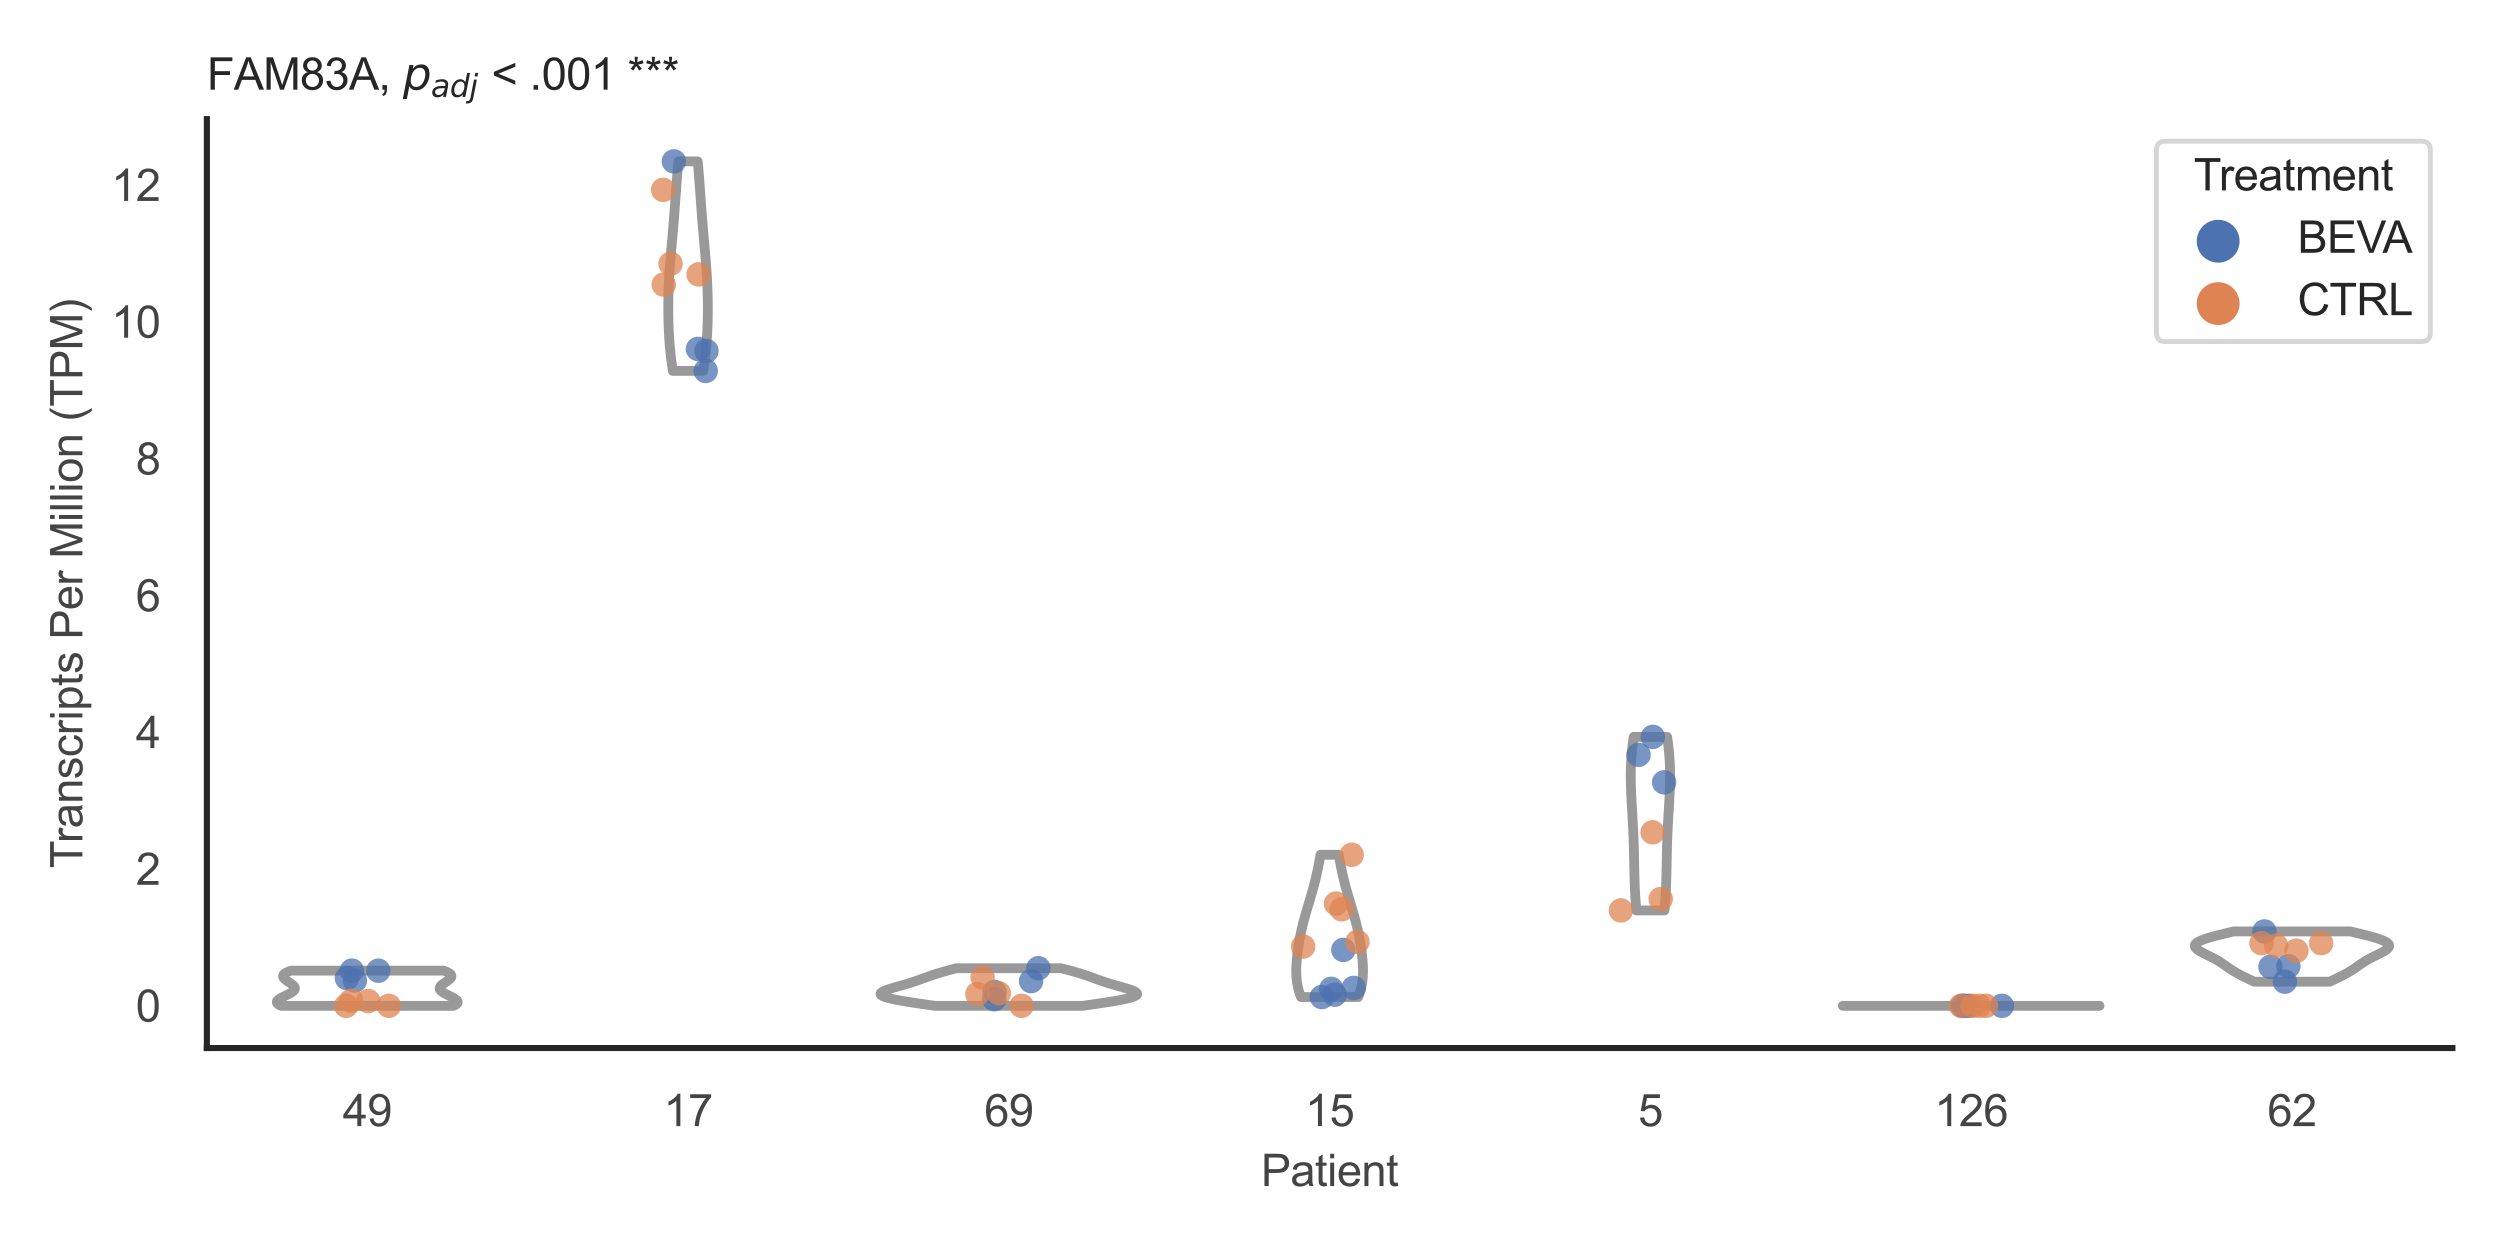<?xml version="1.0" encoding="utf-8" standalone="no"?>
<!DOCTYPE svg PUBLIC "-//W3C//DTD SVG 1.1//EN"
  "http://www.w3.org/Graphics/SVG/1.1/DTD/svg11.dtd">
<svg xmlns:xlink="http://www.w3.org/1999/xlink" width="510.236pt" height="255.118pt" viewBox="0 0 510.236 255.118" xmlns="http://www.w3.org/2000/svg" version="1.1">
 <defs>
  <style type="text/css">*{stroke-linejoin: round; stroke-linecap: butt}</style>
 </defs>
 <g id="figure_1">
  <g id="patch_1">
   <path d="M 0 255.118 
L 510.236 255.118 
L 510.236 0 
L 0 0 
z
" style="fill: #ffffff"/>
  </g>
  <g id="axes_1">
   <g id="patch_2">
    <path d="M 42.22 213.898 
L 500.516 213.898 
L 500.516 24.32 
L 42.22 24.32 
z
" style="fill: #ffffff"/>
   </g>
   <g id="matplotlib.axis_1">
    <g id="xtick_1">
     <g id="text_1">
      <!-- 49 -->
      <g style="fill: #444444" transform="translate(69.951 229.84)scale(0.09 -0.09)">
       <defs>
        <path id="ArialMT-34" d="M 2069 0 
L 2069 1097 
L 81 1097 
L 81 1613 
L 2172 4581 
L 2631 4581 
L 2631 1613 
L 3250 1613 
L 3250 1097 
L 2631 1097 
L 2631 0 
L 2069 0 
z
M 2069 1613 
L 2069 3678 
L 634 1613 
L 2069 1613 
z
" transform="scale(0.016)"/>
        <path id="ArialMT-39" d="M 350 1059 
L 891 1109 
Q 959 728 1153 556 
Q 1347 384 1650 384 
Q 1909 384 2104 503 
Q 2300 622 2425 820 
Q 2550 1019 2634 1356 
Q 2719 1694 2719 2044 
Q 2719 2081 2716 2156 
Q 2547 1888 2255 1720 
Q 1963 1553 1622 1553 
Q 1053 1553 659 1965 
Q 266 2378 266 3053 
Q 266 3750 677 4175 
Q 1088 4600 1706 4600 
Q 2153 4600 2523 4359 
Q 2894 4119 3086 3673 
Q 3278 3228 3278 2384 
Q 3278 1506 3087 986 
Q 2897 466 2520 194 
Q 2144 -78 1638 -78 
Q 1100 -78 759 220 
Q 419 519 350 1059 
z
M 2653 3081 
Q 2653 3566 2395 3850 
Q 2138 4134 1775 4134 
Q 1400 4134 1122 3828 
Q 844 3522 844 3034 
Q 844 2597 1108 2323 
Q 1372 2050 1759 2050 
Q 2150 2050 2401 2323 
Q 2653 2597 2653 3081 
z
" transform="scale(0.016)"/>
       </defs>
       <use xlink:href="#ArialMT-34"/>
       <use xlink:href="#ArialMT-39" x="55.615"/>
      </g>
     </g>
    </g>
    <g id="xtick_2">
     <g id="text_2">
      <!-- 17 -->
      <g style="fill: #444444" transform="translate(135.421 229.84)scale(0.09 -0.09)">
       <defs>
        <path id="ArialMT-31" d="M 2384 0 
L 1822 0 
L 1822 3584 
Q 1619 3391 1289 3197 
Q 959 3003 697 2906 
L 697 3450 
Q 1169 3672 1522 3987 
Q 1875 4303 2022 4600 
L 2384 4600 
L 2384 0 
z
" transform="scale(0.016)"/>
        <path id="ArialMT-37" d="M 303 3981 
L 303 4522 
L 3269 4522 
L 3269 4084 
Q 2831 3619 2401 2847 
Q 1972 2075 1738 1259 
Q 1569 684 1522 0 
L 944 0 
Q 953 541 1156 1306 
Q 1359 2072 1739 2783 
Q 2119 3494 2547 3981 
L 303 3981 
z
" transform="scale(0.016)"/>
       </defs>
       <use xlink:href="#ArialMT-31"/>
       <use xlink:href="#ArialMT-37" x="55.615"/>
      </g>
     </g>
    </g>
    <g id="xtick_3">
     <g id="text_3">
      <!-- 69 -->
      <g style="fill: #444444" transform="translate(200.892 229.84)scale(0.09 -0.09)">
       <defs>
        <path id="ArialMT-36" d="M 3184 3459 
L 2625 3416 
Q 2550 3747 2413 3897 
Q 2184 4138 1850 4138 
Q 1581 4138 1378 3988 
Q 1113 3794 959 3422 
Q 806 3050 800 2363 
Q 1003 2672 1297 2822 
Q 1591 2972 1913 2972 
Q 2475 2972 2870 2558 
Q 3266 2144 3266 1488 
Q 3266 1056 3080 686 
Q 2894 316 2569 119 
Q 2244 -78 1831 -78 
Q 1128 -78 684 439 
Q 241 956 241 2144 
Q 241 3472 731 4075 
Q 1159 4600 1884 4600 
Q 2425 4600 2770 4297 
Q 3116 3994 3184 3459 
z
M 888 1484 
Q 888 1194 1011 928 
Q 1134 663 1356 523 
Q 1578 384 1822 384 
Q 2178 384 2434 671 
Q 2691 959 2691 1453 
Q 2691 1928 2437 2201 
Q 2184 2475 1800 2475 
Q 1419 2475 1153 2201 
Q 888 1928 888 1484 
z
" transform="scale(0.016)"/>
       </defs>
       <use xlink:href="#ArialMT-36"/>
       <use xlink:href="#ArialMT-39" x="55.615"/>
      </g>
     </g>
    </g>
    <g id="xtick_4">
     <g id="text_4">
      <!-- 15 -->
      <g style="fill: #444444" transform="translate(266.363 229.84)scale(0.09 -0.09)">
       <defs>
        <path id="ArialMT-35" d="M 266 1200 
L 856 1250 
Q 922 819 1161 601 
Q 1400 384 1738 384 
Q 2144 384 2425 690 
Q 2706 997 2706 1503 
Q 2706 1984 2436 2262 
Q 2166 2541 1728 2541 
Q 1456 2541 1237 2417 
Q 1019 2294 894 2097 
L 366 2166 
L 809 4519 
L 3088 4519 
L 3088 3981 
L 1259 3981 
L 1013 2750 
Q 1425 3038 1878 3038 
Q 2478 3038 2890 2622 
Q 3303 2206 3303 1553 
Q 3303 931 2941 478 
Q 2500 -78 1738 -78 
Q 1113 -78 717 272 
Q 322 622 266 1200 
z
" transform="scale(0.016)"/>
       </defs>
       <use xlink:href="#ArialMT-31"/>
       <use xlink:href="#ArialMT-35" x="55.615"/>
      </g>
     </g>
    </g>
    <g id="xtick_5">
     <g id="text_5">
      <!-- 5 -->
      <g style="fill: #444444" transform="translate(334.337 229.84)scale(0.09 -0.09)">
       <use xlink:href="#ArialMT-35"/>
      </g>
     </g>
    </g>
    <g id="xtick_6">
     <g id="text_6">
      <!-- 126 -->
      <g style="fill: #444444" transform="translate(394.803 229.84)scale(0.09 -0.09)">
       <defs>
        <path id="ArialMT-32" d="M 3222 541 
L 3222 0 
L 194 0 
Q 188 203 259 391 
Q 375 700 629 1000 
Q 884 1300 1366 1694 
Q 2113 2306 2375 2664 
Q 2638 3022 2638 3341 
Q 2638 3675 2398 3904 
Q 2159 4134 1775 4134 
Q 1369 4134 1125 3890 
Q 881 3647 878 3216 
L 300 3275 
Q 359 3922 746 4261 
Q 1134 4600 1788 4600 
Q 2447 4600 2831 4234 
Q 3216 3869 3216 3328 
Q 3216 3053 3103 2787 
Q 2991 2522 2730 2228 
Q 2469 1934 1863 1422 
Q 1356 997 1212 845 
Q 1069 694 975 541 
L 3222 541 
z
" transform="scale(0.016)"/>
       </defs>
       <use xlink:href="#ArialMT-31"/>
       <use xlink:href="#ArialMT-32" x="55.615"/>
       <use xlink:href="#ArialMT-36" x="111.23"/>
      </g>
     </g>
    </g>
    <g id="xtick_7">
     <g id="text_7">
      <!-- 62 -->
      <g style="fill: #444444" transform="translate(462.776 229.84)scale(0.09 -0.09)">
       <use xlink:href="#ArialMT-36"/>
       <use xlink:href="#ArialMT-32" x="55.615"/>
      </g>
     </g>
    </g>
    <g id="text_8">
     <!-- Patient -->
     <g style="fill: #444444" transform="translate(257.359 242.071)scale(0.09 -0.09)">
      <defs>
       <path id="ArialMT-50" d="M 494 0 
L 494 4581 
L 2222 4581 
Q 2678 4581 2919 4538 
Q 3256 4481 3484 4323 
Q 3713 4166 3852 3881 
Q 3991 3597 3991 3256 
Q 3991 2672 3619 2267 
Q 3247 1863 2275 1863 
L 1100 1863 
L 1100 0 
L 494 0 
z
M 1100 2403 
L 2284 2403 
Q 2872 2403 3119 2622 
Q 3366 2841 3366 3238 
Q 3366 3525 3220 3729 
Q 3075 3934 2838 4000 
Q 2684 4041 2272 4041 
L 1100 4041 
L 1100 2403 
z
" transform="scale(0.016)"/>
       <path id="ArialMT-61" d="M 2588 409 
Q 2275 144 1986 34 
Q 1697 -75 1366 -75 
Q 819 -75 525 192 
Q 231 459 231 875 
Q 231 1119 342 1320 
Q 453 1522 633 1644 
Q 813 1766 1038 1828 
Q 1203 1872 1538 1913 
Q 2219 1994 2541 2106 
Q 2544 2222 2544 2253 
Q 2544 2597 2384 2738 
Q 2169 2928 1744 2928 
Q 1347 2928 1158 2789 
Q 969 2650 878 2297 
L 328 2372 
Q 403 2725 575 2942 
Q 747 3159 1072 3276 
Q 1397 3394 1825 3394 
Q 2250 3394 2515 3294 
Q 2781 3194 2906 3042 
Q 3031 2891 3081 2659 
Q 3109 2516 3109 2141 
L 3109 1391 
Q 3109 606 3145 398 
Q 3181 191 3288 0 
L 2700 0 
Q 2613 175 2588 409 
z
M 2541 1666 
Q 2234 1541 1622 1453 
Q 1275 1403 1131 1340 
Q 988 1278 909 1158 
Q 831 1038 831 891 
Q 831 666 1001 516 
Q 1172 366 1500 366 
Q 1825 366 2078 508 
Q 2331 650 2450 897 
Q 2541 1088 2541 1459 
L 2541 1666 
z
" transform="scale(0.016)"/>
       <path id="ArialMT-74" d="M 1650 503 
L 1731 6 
Q 1494 -44 1306 -44 
Q 1000 -44 831 53 
Q 663 150 594 308 
Q 525 466 525 972 
L 525 2881 
L 113 2881 
L 113 3319 
L 525 3319 
L 525 4141 
L 1084 4478 
L 1084 3319 
L 1650 3319 
L 1650 2881 
L 1084 2881 
L 1084 941 
Q 1084 700 1114 631 
Q 1144 563 1211 522 
Q 1278 481 1403 481 
Q 1497 481 1650 503 
z
" transform="scale(0.016)"/>
       <path id="ArialMT-69" d="M 425 3934 
L 425 4581 
L 988 4581 
L 988 3934 
L 425 3934 
z
M 425 0 
L 425 3319 
L 988 3319 
L 988 0 
L 425 0 
z
" transform="scale(0.016)"/>
       <path id="ArialMT-65" d="M 2694 1069 
L 3275 997 
Q 3138 488 2766 206 
Q 2394 -75 1816 -75 
Q 1088 -75 661 373 
Q 234 822 234 1631 
Q 234 2469 665 2931 
Q 1097 3394 1784 3394 
Q 2450 3394 2872 2941 
Q 3294 2488 3294 1666 
Q 3294 1616 3291 1516 
L 816 1516 
Q 847 969 1125 678 
Q 1403 388 1819 388 
Q 2128 388 2347 550 
Q 2566 713 2694 1069 
z
M 847 1978 
L 2700 1978 
Q 2663 2397 2488 2606 
Q 2219 2931 1791 2931 
Q 1403 2931 1139 2672 
Q 875 2413 847 1978 
z
" transform="scale(0.016)"/>
       <path id="ArialMT-6e" d="M 422 0 
L 422 3319 
L 928 3319 
L 928 2847 
Q 1294 3394 1984 3394 
Q 2284 3394 2536 3286 
Q 2788 3178 2913 3003 
Q 3038 2828 3088 2588 
Q 3119 2431 3119 2041 
L 3119 0 
L 2556 0 
L 2556 2019 
Q 2556 2363 2490 2533 
Q 2425 2703 2258 2804 
Q 2091 2906 1866 2906 
Q 1506 2906 1245 2678 
Q 984 2450 984 1813 
L 984 0 
L 422 0 
z
" transform="scale(0.016)"/>
      </defs>
      <use xlink:href="#ArialMT-50"/>
      <use xlink:href="#ArialMT-61" x="66.699"/>
      <use xlink:href="#ArialMT-74" x="122.314"/>
      <use xlink:href="#ArialMT-69" x="150.098"/>
      <use xlink:href="#ArialMT-65" x="172.314"/>
      <use xlink:href="#ArialMT-6e" x="227.93"/>
      <use xlink:href="#ArialMT-74" x="283.545"/>
     </g>
    </g>
   </g>
   <g id="matplotlib.axis_2">
    <g id="ytick_1">
     <g id="text_9">
      <!-- 0 -->
      <g style="fill: #444444" transform="translate(27.715 208.502)scale(0.09 -0.09)">
       <defs>
        <path id="ArialMT-30" d="M 266 2259 
Q 266 3072 433 3567 
Q 600 4063 929 4331 
Q 1259 4600 1759 4600 
Q 2128 4600 2406 4451 
Q 2684 4303 2865 4023 
Q 3047 3744 3150 3342 
Q 3253 2941 3253 2259 
Q 3253 1453 3087 958 
Q 2922 463 2592 192 
Q 2263 -78 1759 -78 
Q 1097 -78 719 397 
Q 266 969 266 2259 
z
M 844 2259 
Q 844 1131 1108 757 
Q 1372 384 1759 384 
Q 2147 384 2411 759 
Q 2675 1134 2675 2259 
Q 2675 3391 2411 3762 
Q 2147 4134 1753 4134 
Q 1366 4134 1134 3806 
Q 844 3388 844 2259 
z
" transform="scale(0.016)"/>
       </defs>
       <use xlink:href="#ArialMT-30"/>
      </g>
     </g>
    </g>
    <g id="ytick_2">
     <g id="text_10">
      <!-- 2 -->
      <g style="fill: #444444" transform="translate(27.715 180.586)scale(0.09 -0.09)">
       <use xlink:href="#ArialMT-32"/>
      </g>
     </g>
    </g>
    <g id="ytick_3">
     <g id="text_11">
      <!-- 4 -->
      <g style="fill: #444444" transform="translate(27.715 152.67)scale(0.09 -0.09)">
       <use xlink:href="#ArialMT-34"/>
      </g>
     </g>
    </g>
    <g id="ytick_4">
     <g id="text_12">
      <!-- 6 -->
      <g style="fill: #444444" transform="translate(27.715 124.754)scale(0.09 -0.09)">
       <use xlink:href="#ArialMT-36"/>
      </g>
     </g>
    </g>
    <g id="ytick_5">
     <g id="text_13">
      <!-- 8 -->
      <g style="fill: #444444" transform="translate(27.715 96.838)scale(0.09 -0.09)">
       <defs>
        <path id="ArialMT-38" d="M 1131 2484 
Q 781 2613 612 2850 
Q 444 3088 444 3419 
Q 444 3919 803 4259 
Q 1163 4600 1759 4600 
Q 2359 4600 2725 4251 
Q 3091 3903 3091 3403 
Q 3091 3084 2923 2848 
Q 2756 2613 2416 2484 
Q 2838 2347 3058 2040 
Q 3278 1734 3278 1309 
Q 3278 722 2862 322 
Q 2447 -78 1769 -78 
Q 1091 -78 675 323 
Q 259 725 259 1325 
Q 259 1772 486 2073 
Q 713 2375 1131 2484 
z
M 1019 3438 
Q 1019 3113 1228 2906 
Q 1438 2700 1772 2700 
Q 2097 2700 2305 2904 
Q 2513 3109 2513 3406 
Q 2513 3716 2298 3927 
Q 2084 4138 1766 4138 
Q 1444 4138 1231 3931 
Q 1019 3725 1019 3438 
z
M 838 1322 
Q 838 1081 952 856 
Q 1066 631 1291 507 
Q 1516 384 1775 384 
Q 2178 384 2440 643 
Q 2703 903 2703 1303 
Q 2703 1709 2433 1975 
Q 2163 2241 1756 2241 
Q 1359 2241 1098 1978 
Q 838 1716 838 1322 
z
" transform="scale(0.016)"/>
       </defs>
       <use xlink:href="#ArialMT-38"/>
      </g>
     </g>
    </g>
    <g id="ytick_6">
     <g id="text_14">
      <!-- 10 -->
      <g style="fill: #444444" transform="translate(22.71 68.923)scale(0.09 -0.09)">
       <use xlink:href="#ArialMT-31"/>
       <use xlink:href="#ArialMT-30" x="55.615"/>
      </g>
     </g>
    </g>
    <g id="ytick_7">
     <g id="text_15">
      <!-- 12 -->
      <g style="fill: #444444" transform="translate(22.71 41.007)scale(0.09 -0.09)">
       <use xlink:href="#ArialMT-31"/>
       <use xlink:href="#ArialMT-32" x="55.615"/>
      </g>
     </g>
    </g>
    <g id="text_16">
     <!-- Transcripts Per Million (TPM) -->
     <g style="fill: #444444" transform="translate(16.816 177.194)rotate(-90)scale(0.09 -0.09)">
      <defs>
       <path id="ArialMT-54" d="M 1659 0 
L 1659 4041 
L 150 4041 
L 150 4581 
L 3781 4581 
L 3781 4041 
L 2266 4041 
L 2266 0 
L 1659 0 
z
" transform="scale(0.016)"/>
       <path id="ArialMT-72" d="M 416 0 
L 416 3319 
L 922 3319 
L 922 2816 
Q 1116 3169 1280 3281 
Q 1444 3394 1641 3394 
Q 1925 3394 2219 3213 
L 2025 2691 
Q 1819 2813 1613 2813 
Q 1428 2813 1281 2702 
Q 1134 2591 1072 2394 
Q 978 2094 978 1738 
L 978 0 
L 416 0 
z
" transform="scale(0.016)"/>
       <path id="ArialMT-73" d="M 197 991 
L 753 1078 
Q 800 744 1014 566 
Q 1228 388 1613 388 
Q 2000 388 2187 545 
Q 2375 703 2375 916 
Q 2375 1106 2209 1216 
Q 2094 1291 1634 1406 
Q 1016 1563 777 1677 
Q 538 1791 414 1992 
Q 291 2194 291 2438 
Q 291 2659 392 2848 
Q 494 3038 669 3163 
Q 800 3259 1026 3326 
Q 1253 3394 1513 3394 
Q 1903 3394 2198 3281 
Q 2494 3169 2634 2976 
Q 2775 2784 2828 2463 
L 2278 2388 
Q 2241 2644 2061 2787 
Q 1881 2931 1553 2931 
Q 1166 2931 1000 2803 
Q 834 2675 834 2503 
Q 834 2394 903 2306 
Q 972 2216 1119 2156 
Q 1203 2125 1616 2013 
Q 2213 1853 2448 1751 
Q 2684 1650 2818 1456 
Q 2953 1263 2953 975 
Q 2953 694 2789 445 
Q 2625 197 2315 61 
Q 2006 -75 1616 -75 
Q 969 -75 630 194 
Q 291 463 197 991 
z
" transform="scale(0.016)"/>
       <path id="ArialMT-63" d="M 2588 1216 
L 3141 1144 
Q 3050 572 2676 248 
Q 2303 -75 1759 -75 
Q 1078 -75 664 370 
Q 250 816 250 1647 
Q 250 2184 428 2587 
Q 606 2991 970 3192 
Q 1334 3394 1763 3394 
Q 2303 3394 2647 3120 
Q 2991 2847 3088 2344 
L 2541 2259 
Q 2463 2594 2264 2762 
Q 2066 2931 1784 2931 
Q 1359 2931 1093 2626 
Q 828 2322 828 1663 
Q 828 994 1084 691 
Q 1341 388 1753 388 
Q 2084 388 2306 591 
Q 2528 794 2588 1216 
z
" transform="scale(0.016)"/>
       <path id="ArialMT-70" d="M 422 -1272 
L 422 3319 
L 934 3319 
L 934 2888 
Q 1116 3141 1344 3267 
Q 1572 3394 1897 3394 
Q 2322 3394 2647 3175 
Q 2972 2956 3137 2557 
Q 3303 2159 3303 1684 
Q 3303 1175 3120 767 
Q 2938 359 2589 142 
Q 2241 -75 1856 -75 
Q 1575 -75 1351 44 
Q 1128 163 984 344 
L 984 -1272 
L 422 -1272 
z
M 931 1641 
Q 931 1000 1190 694 
Q 1450 388 1819 388 
Q 2194 388 2461 705 
Q 2728 1022 2728 1688 
Q 2728 2322 2467 2637 
Q 2206 2953 1844 2953 
Q 1484 2953 1207 2617 
Q 931 2281 931 1641 
z
" transform="scale(0.016)"/>
       <path id="ArialMT-20" transform="scale(0.016)"/>
       <path id="ArialMT-4d" d="M 475 0 
L 475 4581 
L 1388 4581 
L 2472 1338 
Q 2622 884 2691 659 
Q 2769 909 2934 1394 
L 4031 4581 
L 4847 4581 
L 4847 0 
L 4263 0 
L 4263 3834 
L 2931 0 
L 2384 0 
L 1059 3900 
L 1059 0 
L 475 0 
z
" transform="scale(0.016)"/>
       <path id="ArialMT-6c" d="M 409 0 
L 409 4581 
L 972 4581 
L 972 0 
L 409 0 
z
" transform="scale(0.016)"/>
       <path id="ArialMT-6f" d="M 213 1659 
Q 213 2581 725 3025 
Q 1153 3394 1769 3394 
Q 2453 3394 2887 2945 
Q 3322 2497 3322 1706 
Q 3322 1066 3130 698 
Q 2938 331 2570 128 
Q 2203 -75 1769 -75 
Q 1072 -75 642 372 
Q 213 819 213 1659 
z
M 791 1659 
Q 791 1022 1069 705 
Q 1347 388 1769 388 
Q 2188 388 2466 706 
Q 2744 1025 2744 1678 
Q 2744 2294 2464 2611 
Q 2184 2928 1769 2928 
Q 1347 2928 1069 2612 
Q 791 2297 791 1659 
z
" transform="scale(0.016)"/>
       <path id="ArialMT-28" d="M 1497 -1347 
Q 1031 -759 709 28 
Q 388 816 388 1659 
Q 388 2403 628 3084 
Q 909 3875 1497 4659 
L 1900 4659 
Q 1522 4009 1400 3731 
Q 1209 3300 1100 2831 
Q 966 2247 966 1656 
Q 966 153 1900 -1347 
L 1497 -1347 
z
" transform="scale(0.016)"/>
       <path id="ArialMT-29" d="M 791 -1347 
L 388 -1347 
Q 1322 153 1322 1656 
Q 1322 2244 1188 2822 
Q 1081 3291 891 3722 
Q 769 4003 388 4659 
L 791 4659 
Q 1378 3875 1659 3084 
Q 1900 2403 1900 1659 
Q 1900 816 1576 28 
Q 1253 -759 791 -1347 
z
" transform="scale(0.016)"/>
      </defs>
      <use xlink:href="#ArialMT-54"/>
      <use xlink:href="#ArialMT-72" x="57.334"/>
      <use xlink:href="#ArialMT-61" x="90.635"/>
      <use xlink:href="#ArialMT-6e" x="146.25"/>
      <use xlink:href="#ArialMT-73" x="201.865"/>
      <use xlink:href="#ArialMT-63" x="251.865"/>
      <use xlink:href="#ArialMT-72" x="301.865"/>
      <use xlink:href="#ArialMT-69" x="335.166"/>
      <use xlink:href="#ArialMT-70" x="357.383"/>
      <use xlink:href="#ArialMT-74" x="412.998"/>
      <use xlink:href="#ArialMT-73" x="440.781"/>
      <use xlink:href="#ArialMT-20" x="490.781"/>
      <use xlink:href="#ArialMT-50" x="518.564"/>
      <use xlink:href="#ArialMT-65" x="585.264"/>
      <use xlink:href="#ArialMT-72" x="640.879"/>
      <use xlink:href="#ArialMT-20" x="674.18"/>
      <use xlink:href="#ArialMT-4d" x="701.963"/>
      <use xlink:href="#ArialMT-69" x="785.264"/>
      <use xlink:href="#ArialMT-6c" x="807.48"/>
      <use xlink:href="#ArialMT-6c" x="829.697"/>
      <use xlink:href="#ArialMT-69" x="851.914"/>
      <use xlink:href="#ArialMT-6f" x="874.131"/>
      <use xlink:href="#ArialMT-6e" x="929.746"/>
      <use xlink:href="#ArialMT-20" x="985.361"/>
      <use xlink:href="#ArialMT-28" x="1013.145"/>
      <use xlink:href="#ArialMT-54" x="1046.445"/>
      <use xlink:href="#ArialMT-50" x="1107.529"/>
      <use xlink:href="#ArialMT-4d" x="1174.229"/>
      <use xlink:href="#ArialMT-29" x="1257.529"/>
     </g>
    </g>
   </g>
   <g id="PolyCollection_1">
    <defs>
     <path id="mac661db9a8" d="M 92.555 -49.837 
L 57.356 -49.837 
L 57.198 -49.91 
L 57.055 -49.982 
L 56.929 -50.055 
L 56.819 -50.127 
L 56.725 -50.2 
L 56.647 -50.272 
L 56.586 -50.345 
L 56.54 -50.418 
L 56.511 -50.49 
L 56.496 -50.563 
L 56.497 -50.635 
L 56.512 -50.708 
L 56.542 -50.78 
L 56.585 -50.853 
L 56.641 -50.925 
L 56.709 -50.998 
L 56.789 -51.071 
L 56.879 -51.143 
L 56.98 -51.216 
L 57.09 -51.288 
L 57.207 -51.361 
L 57.332 -51.433 
L 57.464 -51.506 
L 57.601 -51.578 
L 57.742 -51.651 
L 57.887 -51.723 
L 58.034 -51.796 
L 58.182 -51.869 
L 58.331 -51.941 
L 58.479 -52.014 
L 58.626 -52.086 
L 58.771 -52.159 
L 58.912 -52.231 
L 59.049 -52.304 
L 59.181 -52.376 
L 59.308 -52.449 
L 59.427 -52.521 
L 59.54 -52.594 
L 59.645 -52.667 
L 59.742 -52.739 
L 59.83 -52.812 
L 59.909 -52.884 
L 59.978 -52.957 
L 60.037 -53.029 
L 60.085 -53.102 
L 60.124 -53.174 
L 60.152 -53.247 
L 60.169 -53.32 
L 60.176 -53.392 
L 60.173 -53.465 
L 60.159 -53.537 
L 60.136 -53.61 
L 60.103 -53.682 
L 60.06 -53.755 
L 60.009 -53.827 
L 59.949 -53.9 
L 59.881 -53.972 
L 59.806 -54.045 
L 59.725 -54.118 
L 59.637 -54.19 
L 59.544 -54.263 
L 59.447 -54.335 
L 59.345 -54.408 
L 59.241 -54.48 
L 59.134 -54.553 
L 59.026 -54.625 
L 58.918 -54.698 
L 58.809 -54.77 
L 58.702 -54.843 
L 58.597 -54.916 
L 58.495 -54.988 
L 58.397 -55.061 
L 58.303 -55.133 
L 58.214 -55.206 
L 58.132 -55.278 
L 58.056 -55.351 
L 57.988 -55.423 
L 57.928 -55.496 
L 57.877 -55.569 
L 57.836 -55.641 
L 57.804 -55.714 
L 57.784 -55.786 
L 57.774 -55.859 
L 57.776 -55.931 
L 57.79 -56.004 
L 57.817 -56.076 
L 57.855 -56.149 
L 57.907 -56.221 
L 57.972 -56.294 
L 58.05 -56.367 
L 58.141 -56.439 
L 58.245 -56.512 
L 58.362 -56.584 
L 58.492 -56.657 
L 58.636 -56.729 
L 58.792 -56.802 
L 58.961 -56.874 
L 59.142 -56.947 
L 59.335 -57.02 
L 90.576 -57.02 
L 90.576 -57.02 
L 90.769 -56.947 
L 90.95 -56.874 
L 91.119 -56.802 
L 91.275 -56.729 
L 91.418 -56.657 
L 91.549 -56.584 
L 91.666 -56.512 
L 91.77 -56.439 
L 91.861 -56.367 
L 91.939 -56.294 
L 92.004 -56.221 
L 92.055 -56.149 
L 92.094 -56.076 
L 92.121 -56.004 
L 92.135 -55.931 
L 92.137 -55.859 
L 92.127 -55.786 
L 92.107 -55.714 
L 92.075 -55.641 
L 92.034 -55.569 
L 91.983 -55.496 
L 91.923 -55.423 
L 91.855 -55.351 
L 91.779 -55.278 
L 91.697 -55.206 
L 91.608 -55.133 
L 91.514 -55.061 
L 91.416 -54.988 
L 91.314 -54.916 
L 91.209 -54.843 
L 91.101 -54.77 
L 90.993 -54.698 
L 90.885 -54.625 
L 90.777 -54.553 
L 90.67 -54.48 
L 90.566 -54.408 
L 90.464 -54.335 
L 90.367 -54.263 
L 90.274 -54.19 
L 90.186 -54.118 
L 90.104 -54.045 
L 90.029 -53.972 
L 89.962 -53.9 
L 89.902 -53.827 
L 89.851 -53.755 
L 89.808 -53.682 
L 89.775 -53.61 
L 89.751 -53.537 
L 89.738 -53.465 
L 89.735 -53.392 
L 89.742 -53.32 
L 89.759 -53.247 
L 89.787 -53.174 
L 89.826 -53.102 
L 89.874 -53.029 
L 89.933 -52.957 
L 90.002 -52.884 
L 90.081 -52.812 
L 90.169 -52.739 
L 90.266 -52.667 
L 90.371 -52.594 
L 90.483 -52.521 
L 90.603 -52.449 
L 90.73 -52.376 
L 90.862 -52.304 
L 90.999 -52.231 
L 91.14 -52.159 
L 91.285 -52.086 
L 91.432 -52.014 
L 91.58 -51.941 
L 91.729 -51.869 
L 91.877 -51.796 
L 92.024 -51.723 
L 92.169 -51.651 
L 92.31 -51.578 
L 92.447 -51.506 
L 92.578 -51.433 
L 92.704 -51.361 
L 92.821 -51.288 
L 92.931 -51.216 
L 93.031 -51.143 
L 93.122 -51.071 
L 93.202 -50.998 
L 93.27 -50.925 
L 93.326 -50.853 
L 93.369 -50.78 
L 93.399 -50.708 
L 93.414 -50.635 
L 93.415 -50.563 
L 93.4 -50.49 
L 93.37 -50.418 
L 93.325 -50.345 
L 93.263 -50.272 
L 93.186 -50.2 
L 93.092 -50.127 
L 92.982 -50.055 
L 92.856 -49.982 
L 92.713 -49.91 
L 92.555 -49.837 
z
" style="stroke: #999999; stroke-width: 2"/>
    </defs>
    <g clip-path="url(#p5c9e60fe0f)">
     <use xlink:href="#mac661db9a8" x="0" y="255.118" style="fill: #ffffff; stroke: #999999; stroke-width: 2"/>
    </g>
   </g>
   <g id="PolyCollection_2">
    <defs>
     <path id="mdb26f1ee0b" d="M 143.532 -179.416 
L 137.321 -179.416 
L 137.255 -179.848 
L 137.192 -180.28 
L 137.132 -180.712 
L 137.073 -181.144 
L 137.017 -181.576 
L 136.963 -182.008 
L 136.912 -182.44 
L 136.864 -182.872 
L 136.818 -183.304 
L 136.774 -183.736 
L 136.733 -184.168 
L 136.695 -184.6 
L 136.659 -185.032 
L 136.626 -185.464 
L 136.595 -185.896 
L 136.566 -186.328 
L 136.54 -186.76 
L 136.516 -187.192 
L 136.495 -187.624 
L 136.475 -188.056 
L 136.458 -188.487 
L 136.443 -188.919 
L 136.429 -189.351 
L 136.418 -189.783 
L 136.409 -190.215 
L 136.402 -190.647 
L 136.396 -191.079 
L 136.393 -191.511 
L 136.391 -191.943 
L 136.391 -192.375 
L 136.393 -192.807 
L 136.396 -193.239 
L 136.401 -193.671 
L 136.408 -194.103 
L 136.417 -194.535 
L 136.427 -194.967 
L 136.44 -195.399 
L 136.453 -195.831 
L 136.469 -196.263 
L 136.486 -196.695 
L 136.505 -197.127 
L 136.525 -197.559 
L 136.547 -197.991 
L 136.571 -198.423 
L 136.596 -198.855 
L 136.622 -199.287 
L 136.65 -199.719 
L 136.679 -200.151 
L 136.71 -200.583 
L 136.742 -201.015 
L 136.775 -201.446 
L 136.809 -201.878 
L 136.844 -202.31 
L 136.879 -202.742 
L 136.916 -203.174 
L 136.953 -203.606 
L 136.991 -204.038 
L 137.029 -204.47 
L 137.067 -204.902 
L 137.106 -205.334 
L 137.144 -205.766 
L 137.183 -206.198 
L 137.222 -206.63 
L 137.26 -207.062 
L 137.298 -207.494 
L 137.336 -207.926 
L 137.373 -208.358 
L 137.41 -208.79 
L 137.447 -209.222 
L 137.483 -209.654 
L 137.518 -210.086 
L 137.553 -210.518 
L 137.587 -210.95 
L 137.62 -211.382 
L 137.653 -211.814 
L 137.686 -212.246 
L 137.718 -212.678 
L 137.749 -213.11 
L 137.78 -213.542 
L 137.811 -213.974 
L 137.842 -214.406 
L 137.873 -214.837 
L 137.903 -215.269 
L 137.934 -215.701 
L 137.965 -216.133 
L 137.996 -216.565 
L 138.027 -216.997 
L 138.059 -217.429 
L 138.091 -217.861 
L 138.124 -218.293 
L 138.157 -218.725 
L 138.192 -219.157 
L 138.227 -219.589 
L 138.263 -220.021 
L 138.299 -220.453 
L 138.337 -220.885 
L 138.376 -221.317 
L 138.416 -221.749 
L 138.456 -222.181 
L 142.396 -222.181 
L 142.396 -222.181 
L 142.437 -221.749 
L 142.477 -221.317 
L 142.515 -220.885 
L 142.553 -220.453 
L 142.59 -220.021 
L 142.626 -219.589 
L 142.661 -219.157 
L 142.695 -218.725 
L 142.729 -218.293 
L 142.762 -217.861 
L 142.794 -217.429 
L 142.826 -216.997 
L 142.857 -216.565 
L 142.888 -216.133 
L 142.919 -215.701 
L 142.949 -215.269 
L 142.98 -214.837 
L 143.011 -214.406 
L 143.041 -213.974 
L 143.072 -213.542 
L 143.103 -213.11 
L 143.135 -212.678 
L 143.167 -212.246 
L 143.199 -211.814 
L 143.232 -211.382 
L 143.266 -210.95 
L 143.3 -210.518 
L 143.335 -210.086 
L 143.37 -209.654 
L 143.406 -209.222 
L 143.442 -208.79 
L 143.479 -208.358 
L 143.517 -207.926 
L 143.554 -207.494 
L 143.593 -207.062 
L 143.631 -206.63 
L 143.67 -206.198 
L 143.708 -205.766 
L 143.747 -205.334 
L 143.786 -204.902 
L 143.824 -204.47 
L 143.862 -204.038 
L 143.9 -203.606 
L 143.937 -203.174 
L 143.973 -202.742 
L 144.009 -202.31 
L 144.044 -201.878 
L 144.078 -201.446 
L 144.111 -201.015 
L 144.143 -200.583 
L 144.173 -200.151 
L 144.202 -199.719 
L 144.23 -199.287 
L 144.257 -198.855 
L 144.282 -198.423 
L 144.306 -197.991 
L 144.328 -197.559 
L 144.348 -197.127 
L 144.367 -196.695 
L 144.384 -196.263 
L 144.399 -195.831 
L 144.413 -195.399 
L 144.425 -194.967 
L 144.436 -194.535 
L 144.444 -194.103 
L 144.451 -193.671 
L 144.457 -193.239 
L 144.46 -192.807 
L 144.462 -192.375 
L 144.462 -191.943 
L 144.46 -191.511 
L 144.456 -191.079 
L 144.451 -190.647 
L 144.444 -190.215 
L 144.434 -189.783 
L 144.423 -189.351 
L 144.41 -188.919 
L 144.395 -188.487 
L 144.377 -188.056 
L 144.358 -187.624 
L 144.336 -187.192 
L 144.312 -186.76 
L 144.286 -186.328 
L 144.258 -185.896 
L 144.227 -185.464 
L 144.193 -185.032 
L 144.158 -184.6 
L 144.119 -184.168 
L 144.078 -183.736 
L 144.035 -183.304 
L 143.989 -182.872 
L 143.94 -182.44 
L 143.889 -182.008 
L 143.836 -181.576 
L 143.78 -181.144 
L 143.721 -180.712 
L 143.66 -180.28 
L 143.597 -179.848 
L 143.532 -179.416 
z
" style="stroke: #999999; stroke-width: 2"/>
    </defs>
    <g clip-path="url(#p5c9e60fe0f)">
     <use xlink:href="#mdb26f1ee0b" x="0" y="255.118" style="fill: #ffffff; stroke: #999999; stroke-width: 2"/>
    </g>
   </g>
   <g id="PolyCollection_3">
    <defs>
     <path id="m86c34c9465" d="M 221.025 -49.837 
L 190.769 -49.837 
L 190.232 -49.915 
L 189.694 -49.992 
L 189.157 -50.07 
L 188.622 -50.147 
L 188.091 -50.225 
L 187.564 -50.302 
L 187.044 -50.38 
L 186.531 -50.457 
L 186.027 -50.535 
L 185.533 -50.612 
L 185.051 -50.69 
L 184.582 -50.767 
L 184.127 -50.845 
L 183.688 -50.922 
L 183.267 -51 
L 182.864 -51.077 
L 182.481 -51.155 
L 182.119 -51.232 
L 181.779 -51.31 
L 181.463 -51.387 
L 181.171 -51.465 
L 180.904 -51.542 
L 180.662 -51.62 
L 180.447 -51.697 
L 180.26 -51.775 
L 180.099 -51.852 
L 179.966 -51.93 
L 179.861 -52.007 
L 179.783 -52.085 
L 179.732 -52.162 
L 179.709 -52.24 
L 179.712 -52.317 
L 179.74 -52.394 
L 179.794 -52.472 
L 179.871 -52.549 
L 179.972 -52.627 
L 180.094 -52.704 
L 180.237 -52.782 
L 180.399 -52.859 
L 180.578 -52.937 
L 180.774 -53.014 
L 180.984 -53.092 
L 181.208 -53.169 
L 181.443 -53.247 
L 181.687 -53.324 
L 181.941 -53.402 
L 182.201 -53.479 
L 182.466 -53.557 
L 182.736 -53.634 
L 183.008 -53.712 
L 183.282 -53.789 
L 183.556 -53.867 
L 183.83 -53.944 
L 184.102 -54.022 
L 184.371 -54.099 
L 184.638 -54.177 
L 184.901 -54.254 
L 185.16 -54.332 
L 185.414 -54.409 
L 185.665 -54.487 
L 185.91 -54.564 
L 186.151 -54.642 
L 186.388 -54.719 
L 186.62 -54.797 
L 186.848 -54.874 
L 187.072 -54.952 
L 187.294 -55.029 
L 187.512 -55.107 
L 187.728 -55.184 
L 187.943 -55.262 
L 188.156 -55.339 
L 188.369 -55.417 
L 188.581 -55.494 
L 188.794 -55.572 
L 189.008 -55.649 
L 189.224 -55.727 
L 189.441 -55.804 
L 189.661 -55.882 
L 189.884 -55.959 
L 190.111 -56.037 
L 190.341 -56.114 
L 190.575 -56.192 
L 190.813 -56.269 
L 191.055 -56.347 
L 191.303 -56.424 
L 191.555 -56.502 
L 191.811 -56.579 
L 192.073 -56.657 
L 192.34 -56.734 
L 192.611 -56.812 
L 192.887 -56.889 
L 193.167 -56.967 
L 193.452 -57.044 
L 193.741 -57.122 
L 194.034 -57.199 
L 194.331 -57.277 
L 194.631 -57.354 
L 194.934 -57.432 
L 195.239 -57.509 
L 216.555 -57.509 
L 216.555 -57.509 
L 216.861 -57.432 
L 217.164 -57.354 
L 217.464 -57.277 
L 217.76 -57.199 
L 218.053 -57.122 
L 218.342 -57.044 
L 218.627 -56.967 
L 218.908 -56.889 
L 219.184 -56.812 
L 219.455 -56.734 
L 219.721 -56.657 
L 219.983 -56.579 
L 220.24 -56.502 
L 220.492 -56.424 
L 220.739 -56.347 
L 220.982 -56.269 
L 221.22 -56.192 
L 221.454 -56.114 
L 221.684 -56.037 
L 221.91 -55.959 
L 222.133 -55.882 
L 222.353 -55.804 
L 222.571 -55.727 
L 222.786 -55.649 
L 223 -55.572 
L 223.213 -55.494 
L 223.426 -55.417 
L 223.638 -55.339 
L 223.852 -55.262 
L 224.066 -55.184 
L 224.282 -55.107 
L 224.501 -55.029 
L 224.722 -54.952 
L 224.947 -54.874 
L 225.175 -54.797 
L 225.407 -54.719 
L 225.643 -54.642 
L 225.884 -54.564 
L 226.13 -54.487 
L 226.38 -54.409 
L 226.635 -54.332 
L 226.894 -54.254 
L 227.157 -54.177 
L 227.423 -54.099 
L 227.693 -54.022 
L 227.965 -53.944 
L 228.238 -53.867 
L 228.513 -53.789 
L 228.786 -53.712 
L 229.059 -53.634 
L 229.328 -53.557 
L 229.594 -53.479 
L 229.854 -53.402 
L 230.107 -53.324 
L 230.352 -53.247 
L 230.587 -53.169 
L 230.81 -53.092 
L 231.021 -53.014 
L 231.216 -52.937 
L 231.396 -52.859 
L 231.558 -52.782 
L 231.7 -52.704 
L 231.822 -52.627 
L 231.923 -52.549 
L 232.001 -52.472 
L 232.054 -52.394 
L 232.083 -52.317 
L 232.086 -52.24 
L 232.062 -52.162 
L 232.012 -52.085 
L 231.934 -52.007 
L 231.828 -51.93 
L 231.695 -51.852 
L 231.535 -51.775 
L 231.347 -51.697 
L 231.132 -51.62 
L 230.891 -51.542 
L 230.624 -51.465 
L 230.331 -51.387 
L 230.015 -51.31 
L 229.675 -51.232 
L 229.313 -51.155 
L 228.93 -51.077 
L 228.528 -51 
L 228.106 -50.922 
L 227.667 -50.845 
L 227.213 -50.767 
L 226.744 -50.69 
L 226.262 -50.612 
L 225.768 -50.535 
L 225.264 -50.457 
L 224.751 -50.38 
L 224.23 -50.302 
L 223.704 -50.225 
L 223.172 -50.147 
L 222.638 -50.07 
L 222.101 -49.992 
L 221.563 -49.915 
L 221.025 -49.837 
z
" style="stroke: #999999; stroke-width: 2"/>
    </defs>
    <g clip-path="url(#p5c9e60fe0f)">
     <use xlink:href="#m86c34c9465" x="0" y="255.118" style="fill: #ffffff; stroke: #999999; stroke-width: 2"/>
    </g>
   </g>
   <g id="PolyCollection_4">
    <defs>
     <path id="mac9d4cf235" d="M 277.212 -51.624 
L 265.524 -51.624 
L 265.413 -51.917 
L 265.308 -52.211 
L 265.211 -52.504 
L 265.12 -52.797 
L 265.037 -53.091 
L 264.961 -53.384 
L 264.892 -53.678 
L 264.83 -53.971 
L 264.775 -54.264 
L 264.727 -54.558 
L 264.685 -54.851 
L 264.65 -55.144 
L 264.621 -55.438 
L 264.597 -55.731 
L 264.579 -56.024 
L 264.567 -56.318 
L 264.559 -56.611 
L 264.556 -56.904 
L 264.558 -57.198 
L 264.563 -57.491 
L 264.572 -57.785 
L 264.585 -58.078 
L 264.601 -58.371 
L 264.621 -58.665 
L 264.643 -58.958 
L 264.667 -59.251 
L 264.694 -59.545 
L 264.724 -59.838 
L 264.756 -60.131 
L 264.79 -60.425 
L 264.825 -60.718 
L 264.863 -61.012 
L 264.903 -61.305 
L 264.945 -61.598 
L 264.988 -61.892 
L 265.033 -62.185 
L 265.08 -62.478 
L 265.129 -62.772 
L 265.18 -63.065 
L 265.233 -63.358 
L 265.287 -63.652 
L 265.344 -63.945 
L 265.402 -64.238 
L 265.462 -64.532 
L 265.524 -64.825 
L 265.588 -65.119 
L 265.654 -65.412 
L 265.722 -65.705 
L 265.791 -65.999 
L 265.863 -66.292 
L 265.936 -66.585 
L 266.011 -66.879 
L 266.087 -67.172 
L 266.165 -67.465 
L 266.245 -67.759 
L 266.326 -68.052 
L 266.408 -68.346 
L 266.491 -68.639 
L 266.576 -68.932 
L 266.661 -69.226 
L 266.747 -69.519 
L 266.834 -69.812 
L 266.922 -70.106 
L 267.01 -70.399 
L 267.098 -70.692 
L 267.186 -70.986 
L 267.274 -71.279 
L 267.362 -71.572 
L 267.449 -71.866 
L 267.536 -72.159 
L 267.622 -72.453 
L 267.708 -72.746 
L 267.793 -73.039 
L 267.876 -73.333 
L 267.958 -73.626 
L 268.039 -73.919 
L 268.119 -74.213 
L 268.197 -74.506 
L 268.274 -74.799 
L 268.349 -75.093 
L 268.422 -75.386 
L 268.494 -75.68 
L 268.564 -75.973 
L 268.633 -76.266 
L 268.7 -76.56 
L 268.765 -76.853 
L 268.829 -77.146 
L 268.891 -77.44 
L 268.952 -77.733 
L 269.012 -78.026 
L 269.07 -78.32 
L 269.128 -78.613 
L 269.184 -78.906 
L 269.24 -79.2 
L 269.294 -79.493 
L 269.348 -79.787 
L 269.401 -80.08 
L 269.454 -80.373 
L 269.506 -80.667 
L 273.23 -80.667 
L 273.23 -80.667 
L 273.282 -80.373 
L 273.335 -80.08 
L 273.388 -79.787 
L 273.442 -79.493 
L 273.497 -79.2 
L 273.552 -78.906 
L 273.608 -78.613 
L 273.666 -78.32 
L 273.724 -78.026 
L 273.784 -77.733 
L 273.845 -77.44 
L 273.907 -77.146 
L 273.971 -76.853 
L 274.037 -76.56 
L 274.103 -76.266 
L 274.172 -75.973 
L 274.242 -75.68 
L 274.314 -75.386 
L 274.387 -75.093 
L 274.462 -74.799 
L 274.539 -74.506 
L 274.617 -74.213 
L 274.697 -73.919 
L 274.778 -73.626 
L 274.86 -73.333 
L 274.944 -73.039 
L 275.028 -72.746 
L 275.114 -72.453 
L 275.2 -72.159 
L 275.287 -71.866 
L 275.374 -71.572 
L 275.462 -71.279 
L 275.55 -70.986 
L 275.639 -70.692 
L 275.727 -70.399 
L 275.815 -70.106 
L 275.902 -69.812 
L 275.989 -69.519 
L 276.075 -69.226 
L 276.161 -68.932 
L 276.245 -68.639 
L 276.328 -68.346 
L 276.411 -68.052 
L 276.492 -67.759 
L 276.571 -67.465 
L 276.649 -67.172 
L 276.726 -66.879 
L 276.8 -66.585 
L 276.874 -66.292 
L 276.945 -65.999 
L 277.014 -65.705 
L 277.082 -65.412 
L 277.148 -65.119 
L 277.212 -64.825 
L 277.274 -64.532 
L 277.334 -64.238 
L 277.392 -63.945 
L 277.449 -63.652 
L 277.503 -63.358 
L 277.556 -63.065 
L 277.607 -62.772 
L 277.656 -62.478 
L 277.703 -62.185 
L 277.748 -61.892 
L 277.792 -61.598 
L 277.833 -61.305 
L 277.873 -61.012 
L 277.911 -60.718 
L 277.947 -60.425 
L 277.981 -60.131 
L 278.012 -59.838 
L 278.042 -59.545 
L 278.069 -59.251 
L 278.094 -58.958 
L 278.116 -58.665 
L 278.135 -58.371 
L 278.151 -58.078 
L 278.164 -57.785 
L 278.173 -57.491 
L 278.179 -57.198 
L 278.18 -56.904 
L 278.177 -56.611 
L 278.169 -56.318 
L 278.157 -56.024 
L 278.139 -55.731 
L 278.116 -55.438 
L 278.086 -55.144 
L 278.051 -54.851 
L 278.009 -54.558 
L 277.961 -54.264 
L 277.906 -53.971 
L 277.844 -53.678 
L 277.775 -53.384 
L 277.699 -53.091 
L 277.616 -52.797 
L 277.525 -52.504 
L 277.428 -52.211 
L 277.323 -51.917 
L 277.212 -51.624 
z
" style="stroke: #999999; stroke-width: 2"/>
    </defs>
    <g clip-path="url(#p5c9e60fe0f)">
     <use xlink:href="#mac9d4cf235" x="0" y="255.118" style="fill: #ffffff; stroke: #999999; stroke-width: 2"/>
    </g>
   </g>
   <g id="PolyCollection_5">
    <defs>
     <path id="mc67a7072ba" d="M 339.697 -69.301 
L 333.981 -69.301 
L 333.947 -69.659 
L 333.914 -70.017 
L 333.883 -70.374 
L 333.854 -70.732 
L 333.826 -71.09 
L 333.799 -71.448 
L 333.775 -71.805 
L 333.752 -72.163 
L 333.73 -72.521 
L 333.71 -72.879 
L 333.691 -73.237 
L 333.674 -73.594 
L 333.658 -73.952 
L 333.643 -74.31 
L 333.63 -74.668 
L 333.617 -75.025 
L 333.605 -75.383 
L 333.595 -75.741 
L 333.585 -76.099 
L 333.576 -76.457 
L 333.567 -76.814 
L 333.559 -77.172 
L 333.552 -77.53 
L 333.544 -77.888 
L 333.537 -78.245 
L 333.531 -78.603 
L 333.524 -78.961 
L 333.517 -79.319 
L 333.511 -79.677 
L 333.504 -80.034 
L 333.496 -80.392 
L 333.489 -80.75 
L 333.481 -81.108 
L 333.472 -81.465 
L 333.464 -81.823 
L 333.454 -82.181 
L 333.444 -82.539 
L 333.433 -82.896 
L 333.422 -83.254 
L 333.41 -83.612 
L 333.397 -83.97 
L 333.383 -84.328 
L 333.369 -84.685 
L 333.354 -85.043 
L 333.338 -85.401 
L 333.321 -85.759 
L 333.304 -86.116 
L 333.286 -86.474 
L 333.267 -86.832 
L 333.248 -87.19 
L 333.229 -87.548 
L 333.209 -87.905 
L 333.188 -88.263 
L 333.168 -88.621 
L 333.147 -88.979 
L 333.125 -89.336 
L 333.104 -89.694 
L 333.083 -90.052 
L 333.062 -90.41 
L 333.041 -90.768 
L 333.02 -91.125 
L 333 -91.483 
L 332.981 -91.841 
L 332.962 -92.199 
L 332.944 -92.556 
L 332.926 -92.914 
L 332.91 -93.272 
L 332.895 -93.63 
L 332.881 -93.987 
L 332.868 -94.345 
L 332.857 -94.703 
L 332.848 -95.061 
L 332.84 -95.419 
L 332.834 -95.776 
L 332.829 -96.134 
L 332.827 -96.492 
L 332.826 -96.85 
L 332.828 -97.207 
L 332.832 -97.565 
L 332.838 -97.923 
L 332.847 -98.281 
L 332.858 -98.639 
L 332.871 -98.996 
L 332.887 -99.354 
L 332.905 -99.712 
L 332.926 -100.07 
L 332.95 -100.427 
L 332.976 -100.785 
L 333.004 -101.143 
L 333.036 -101.501 
L 333.069 -101.859 
L 333.105 -102.216 
L 333.144 -102.574 
L 333.185 -102.932 
L 333.229 -103.29 
L 333.275 -103.647 
L 333.323 -104.005 
L 333.373 -104.363 
L 333.426 -104.721 
L 340.252 -104.721 
L 340.252 -104.721 
L 340.305 -104.363 
L 340.355 -104.005 
L 340.403 -103.647 
L 340.449 -103.29 
L 340.493 -102.932 
L 340.534 -102.574 
L 340.572 -102.216 
L 340.609 -101.859 
L 340.642 -101.501 
L 340.674 -101.143 
L 340.702 -100.785 
L 340.728 -100.427 
L 340.752 -100.07 
L 340.773 -99.712 
L 340.791 -99.354 
L 340.807 -98.996 
L 340.82 -98.639 
L 340.831 -98.281 
L 340.84 -97.923 
L 340.846 -97.565 
L 340.85 -97.207 
L 340.852 -96.85 
L 340.851 -96.492 
L 340.849 -96.134 
L 340.844 -95.776 
L 340.838 -95.419 
L 340.83 -95.061 
L 340.821 -94.703 
L 340.81 -94.345 
L 340.797 -93.987 
L 340.783 -93.63 
L 340.768 -93.272 
L 340.752 -92.914 
L 340.734 -92.556 
L 340.716 -92.199 
L 340.697 -91.841 
L 340.678 -91.483 
L 340.658 -91.125 
L 340.637 -90.768 
L 340.616 -90.41 
L 340.595 -90.052 
L 340.574 -89.694 
L 340.553 -89.336 
L 340.531 -88.979 
L 340.51 -88.621 
L 340.49 -88.263 
L 340.469 -87.905 
L 340.449 -87.548 
L 340.43 -87.19 
L 340.411 -86.832 
L 340.392 -86.474 
L 340.374 -86.116 
L 340.357 -85.759 
L 340.34 -85.401 
L 340.324 -85.043 
L 340.309 -84.685 
L 340.295 -84.328 
L 340.281 -83.97 
L 340.268 -83.612 
L 340.256 -83.254 
L 340.245 -82.896 
L 340.234 -82.539 
L 340.224 -82.181 
L 340.214 -81.823 
L 340.206 -81.465 
L 340.197 -81.108 
L 340.189 -80.75 
L 340.182 -80.392 
L 340.174 -80.034 
L 340.167 -79.677 
L 340.161 -79.319 
L 340.154 -78.961 
L 340.147 -78.603 
L 340.141 -78.245 
L 340.134 -77.888 
L 340.126 -77.53 
L 340.119 -77.172 
L 340.111 -76.814 
L 340.102 -76.457 
L 340.093 -76.099 
L 340.083 -75.741 
L 340.073 -75.383 
L 340.061 -75.025 
L 340.048 -74.668 
L 340.035 -74.31 
L 340.02 -73.952 
L 340.004 -73.594 
L 339.987 -73.237 
L 339.968 -72.879 
L 339.948 -72.521 
L 339.926 -72.163 
L 339.903 -71.805 
L 339.879 -71.448 
L 339.852 -71.09 
L 339.824 -70.732 
L 339.795 -70.374 
L 339.764 -70.017 
L 339.731 -69.659 
L 339.697 -69.301 
z
" style="stroke: #999999; stroke-width: 2"/>
    </defs>
    <g clip-path="url(#p5c9e60fe0f)">
     <use xlink:href="#mc67a7072ba" x="0" y="255.118" style="fill: #ffffff; stroke: #999999; stroke-width: 2"/>
    </g>
   </g>
   <g id="PolyCollection_6">
    <defs>
     <path id="m220d579081" d="M 475.465 -54.763 
L 460.096 -54.763 
L 459.869 -54.867 
L 459.643 -54.97 
L 459.418 -55.074 
L 459.195 -55.178 
L 458.973 -55.281 
L 458.754 -55.385 
L 458.536 -55.488 
L 458.321 -55.592 
L 458.109 -55.695 
L 457.9 -55.799 
L 457.694 -55.902 
L 457.491 -56.006 
L 457.291 -56.11 
L 457.095 -56.213 
L 456.903 -56.317 
L 456.715 -56.42 
L 456.53 -56.524 
L 456.349 -56.627 
L 456.172 -56.731 
L 455.999 -56.834 
L 455.829 -56.938 
L 455.663 -57.041 
L 455.5 -57.145 
L 455.341 -57.249 
L 455.184 -57.352 
L 455.03 -57.456 
L 454.878 -57.559 
L 454.728 -57.663 
L 454.579 -57.766 
L 454.432 -57.87 
L 454.284 -57.973 
L 454.137 -58.077 
L 453.989 -58.181 
L 453.84 -58.284 
L 453.69 -58.388 
L 453.537 -58.491 
L 453.382 -58.595 
L 453.223 -58.698 
L 453.061 -58.802 
L 452.896 -58.905 
L 452.726 -59.009 
L 452.552 -59.112 
L 452.373 -59.216 
L 452.19 -59.32 
L 452.002 -59.423 
L 451.81 -59.527 
L 451.614 -59.63 
L 451.414 -59.734 
L 451.21 -59.837 
L 451.004 -59.941 
L 450.796 -60.044 
L 450.586 -60.148 
L 450.376 -60.251 
L 450.167 -60.355 
L 449.96 -60.459 
L 449.755 -60.562 
L 449.555 -60.666 
L 449.36 -60.769 
L 449.172 -60.873 
L 448.992 -60.976 
L 448.822 -61.08 
L 448.663 -61.183 
L 448.517 -61.287 
L 448.384 -61.391 
L 448.266 -61.494 
L 448.165 -61.598 
L 448.081 -61.701 
L 448.016 -61.805 
L 447.971 -61.908 
L 447.947 -62.012 
L 447.944 -62.115 
L 447.963 -62.219 
L 448.005 -62.322 
L 448.069 -62.426 
L 448.158 -62.53 
L 448.27 -62.633 
L 448.405 -62.737 
L 448.563 -62.84 
L 448.745 -62.944 
L 448.949 -63.047 
L 449.175 -63.151 
L 449.423 -63.254 
L 449.691 -63.358 
L 449.978 -63.461 
L 450.285 -63.565 
L 450.609 -63.669 
L 450.949 -63.772 
L 451.305 -63.876 
L 451.674 -63.979 
L 452.057 -64.083 
L 452.45 -64.186 
L 452.854 -64.29 
L 453.266 -64.393 
L 453.686 -64.497 
L 454.112 -64.601 
L 454.542 -64.704 
L 454.976 -64.808 
L 455.411 -64.911 
L 455.848 -65.015 
L 479.714 -65.015 
L 479.714 -65.015 
L 480.15 -64.911 
L 480.586 -64.808 
L 481.02 -64.704 
L 481.45 -64.601 
L 481.875 -64.497 
L 482.295 -64.393 
L 482.707 -64.29 
L 483.111 -64.186 
L 483.505 -64.083 
L 483.887 -63.979 
L 484.257 -63.876 
L 484.612 -63.772 
L 484.953 -63.669 
L 485.277 -63.565 
L 485.583 -63.461 
L 485.871 -63.358 
L 486.139 -63.254 
L 486.386 -63.151 
L 486.613 -63.047 
L 486.817 -62.944 
L 486.998 -62.84 
L 487.157 -62.737 
L 487.292 -62.633 
L 487.404 -62.53 
L 487.492 -62.426 
L 487.557 -62.322 
L 487.599 -62.219 
L 487.618 -62.115 
L 487.615 -62.012 
L 487.59 -61.908 
L 487.545 -61.805 
L 487.48 -61.701 
L 487.397 -61.598 
L 487.295 -61.494 
L 487.178 -61.391 
L 487.045 -61.287 
L 486.898 -61.183 
L 486.739 -61.08 
L 486.569 -60.976 
L 486.389 -60.873 
L 486.201 -60.769 
L 486.007 -60.666 
L 485.806 -60.562 
L 485.602 -60.459 
L 485.394 -60.355 
L 485.185 -60.251 
L 484.975 -60.148 
L 484.766 -60.044 
L 484.558 -59.941 
L 484.351 -59.837 
L 484.148 -59.734 
L 483.948 -59.63 
L 483.752 -59.527 
L 483.559 -59.423 
L 483.372 -59.32 
L 483.188 -59.216 
L 483.01 -59.112 
L 482.836 -59.009 
L 482.666 -58.905 
L 482.5 -58.802 
L 482.338 -58.698 
L 482.18 -58.595 
L 482.025 -58.491 
L 481.872 -58.388 
L 481.721 -58.284 
L 481.572 -58.181 
L 481.425 -58.077 
L 481.277 -57.973 
L 481.13 -57.87 
L 480.982 -57.766 
L 480.834 -57.663 
L 480.684 -57.559 
L 480.532 -57.456 
L 480.377 -57.352 
L 480.221 -57.249 
L 480.061 -57.145 
L 479.899 -57.041 
L 479.732 -56.938 
L 479.563 -56.834 
L 479.39 -56.731 
L 479.213 -56.627 
L 479.032 -56.524 
L 478.847 -56.42 
L 478.658 -56.317 
L 478.466 -56.213 
L 478.27 -56.11 
L 478.071 -56.006 
L 477.868 -55.902 
L 477.662 -55.799 
L 477.452 -55.695 
L 477.24 -55.592 
L 477.025 -55.488 
L 476.808 -55.385 
L 476.588 -55.281 
L 476.367 -55.178 
L 476.143 -55.074 
L 475.919 -54.97 
L 475.692 -54.867 
L 475.465 -54.763 
z
" style="stroke: #999999; stroke-width: 2"/>
    </defs>
    <g clip-path="url(#p5c9e60fe0f)">
     <use xlink:href="#m220d579081" x="0" y="255.118" style="fill: #ffffff; stroke: #999999; stroke-width: 2"/>
    </g>
   </g>
   <g id="PathCollection_1"/>
   <g id="PathCollection_2"/>
   <g id="line2d_1">
    <path d="M 376.122 205.281 
L 428.498 205.281 
" clip-path="url(#p5c9e60fe0f)" style="fill: none; stroke: #999999; stroke-width: 2; stroke-linecap: round"/>
   </g>
   <g id="patch_3">
    <path d="M 42.22 213.898 
L 42.22 24.32 
" style="fill: none; stroke: #262626; stroke-width: 1.25; stroke-linejoin: miter; stroke-linecap: square"/>
   </g>
   <g id="patch_4">
    <path d="M 42.22 213.898 
L 500.516 213.898 
" style="fill: none; stroke: #262626; stroke-width: 1.25; stroke-linejoin: miter; stroke-linecap: square"/>
   </g>
   <g id="PathCollection_3">
    <defs>
     <path id="C0_0_065c0348c5" d="M 0 2.5 
C 0.663 2.5 1.299 2.237 1.768 1.768 
C 2.237 1.299 2.5 0.663 2.5 -0 
C 2.5 -0.663 2.237 -1.299 1.768 -1.768 
C 1.299 -2.237 0.663 -2.5 0 -2.5 
C -0.663 -2.5 -1.299 -2.237 -1.768 -1.768 
C -2.237 -1.299 -2.5 -0.663 -2.5 0 
C -2.5 0.663 -2.237 1.299 -1.768 1.768 
C -1.299 2.237 -0.663 2.5 0 2.5 
z
"/>
    </defs>
    <g clip-path="url(#p5c9e60fe0f)">
     <use xlink:href="#C0_0_065c0348c5" x="70.802" y="199.625" style="fill: #4c72b0; fill-opacity: 0.75"/>
    </g>
    <g clip-path="url(#p5c9e60fe0f)">
     <use xlink:href="#C0_0_065c0348c5" x="72.436" y="200.113" style="fill: #4c72b0; fill-opacity: 0.75"/>
    </g>
    <g clip-path="url(#p5c9e60fe0f)">
     <use xlink:href="#C0_0_065c0348c5" x="77.22" y="198.115" style="fill: #4c72b0; fill-opacity: 0.75"/>
    </g>
    <g clip-path="url(#p5c9e60fe0f)">
     <use xlink:href="#C0_0_065c0348c5" x="71.824" y="198.099" style="fill: #4c72b0; fill-opacity: 0.75"/>
    </g>
    <g clip-path="url(#p5c9e60fe0f)">
     <use xlink:href="#C0_0_065c0348c5" x="79.378" y="205.281" style="fill: #dd8452; fill-opacity: 0.75"/>
    </g>
    <g clip-path="url(#p5c9e60fe0f)">
     <use xlink:href="#C0_0_065c0348c5" x="75.167" y="204.309" style="fill: #dd8452; fill-opacity: 0.75"/>
    </g>
    <g clip-path="url(#p5c9e60fe0f)">
     <use xlink:href="#C0_0_065c0348c5" x="71.672" y="204.258" style="fill: #dd8452; fill-opacity: 0.75"/>
    </g>
    <g clip-path="url(#p5c9e60fe0f)">
     <use xlink:href="#C0_0_065c0348c5" x="70.651" y="205.281" style="fill: #dd8452; fill-opacity: 0.75"/>
    </g>
   </g>
   <g id="PathCollection_4">
    <defs>
     <path id="C1_0_a743c37e0c" d="M 0 2.5 
C 0.663 2.5 1.299 2.237 1.768 1.768 
C 2.237 1.299 2.5 0.663 2.5 -0 
C 2.5 -0.663 2.237 -1.299 1.768 -1.768 
C 1.299 -2.237 0.663 -2.5 0 -2.5 
C -0.663 -2.5 -1.299 -2.237 -1.768 -1.768 
C -2.237 -1.299 -2.5 -0.663 -2.5 0 
C -2.5 0.663 -2.237 1.299 -1.768 1.768 
C -1.299 2.237 -0.663 2.5 0 2.5 
z
"/>
    </defs>
    <g clip-path="url(#p5c9e60fe0f)">
     <use xlink:href="#C1_0_a743c37e0c" x="142.446" y="71.218" style="fill: #4c72b0; fill-opacity: 0.75"/>
    </g>
    <g clip-path="url(#p5c9e60fe0f)">
     <use xlink:href="#C1_0_a743c37e0c" x="144.029" y="75.702" style="fill: #4c72b0; fill-opacity: 0.75"/>
    </g>
    <g clip-path="url(#p5c9e60fe0f)">
     <use xlink:href="#C1_0_a743c37e0c" x="144.177" y="71.63" style="fill: #4c72b0; fill-opacity: 0.75"/>
    </g>
    <g clip-path="url(#p5c9e60fe0f)">
     <use xlink:href="#C1_0_a743c37e0c" x="137.537" y="32.937" style="fill: #4c72b0; fill-opacity: 0.75"/>
    </g>
    <g clip-path="url(#p5c9e60fe0f)">
     <use xlink:href="#C1_0_a743c37e0c" x="135.344" y="38.745" style="fill: #dd8452; fill-opacity: 0.75"/>
    </g>
    <g clip-path="url(#p5c9e60fe0f)">
     <use xlink:href="#C1_0_a743c37e0c" x="135.472" y="58.085" style="fill: #dd8452; fill-opacity: 0.75"/>
    </g>
    <g clip-path="url(#p5c9e60fe0f)">
     <use xlink:href="#C1_0_a743c37e0c" x="136.859" y="53.819" style="fill: #dd8452; fill-opacity: 0.75"/>
    </g>
    <g clip-path="url(#p5c9e60fe0f)">
     <use xlink:href="#C1_0_a743c37e0c" x="142.586" y="56.004" style="fill: #dd8452; fill-opacity: 0.75"/>
    </g>
   </g>
   <g id="PathCollection_5">
    <defs>
     <path id="C2_0_786fe54f57" d="M 0 2.5 
C 0.663 2.5 1.299 2.237 1.768 1.768 
C 2.237 1.299 2.5 0.663 2.5 -0 
C 2.5 -0.663 2.237 -1.299 1.768 -1.768 
C 1.299 -2.237 0.663 -2.5 0 -2.5 
C -0.663 -2.5 -1.299 -2.237 -1.768 -1.768 
C -2.237 -1.299 -2.5 -0.663 -2.5 0 
C -2.5 0.663 -2.237 1.299 -1.768 1.768 
C -1.299 2.237 -0.663 2.5 0 2.5 
z
"/>
    </defs>
    <g clip-path="url(#p5c9e60fe0f)">
     <use xlink:href="#C2_0_786fe54f57" x="202.976" y="202.453" style="fill: #4c72b0; fill-opacity: 0.75"/>
    </g>
    <g clip-path="url(#p5c9e60fe0f)">
     <use xlink:href="#C2_0_786fe54f57" x="210.439" y="200.241" style="fill: #4c72b0; fill-opacity: 0.75"/>
    </g>
    <g clip-path="url(#p5c9e60fe0f)">
     <use xlink:href="#C2_0_786fe54f57" x="202.924" y="203.934" style="fill: #4c72b0; fill-opacity: 0.75"/>
    </g>
    <g clip-path="url(#p5c9e60fe0f)">
     <use xlink:href="#C2_0_786fe54f57" x="211.925" y="197.609" style="fill: #4c72b0; fill-opacity: 0.75"/>
    </g>
    <g clip-path="url(#p5c9e60fe0f)">
     <use xlink:href="#C2_0_786fe54f57" x="200.543" y="199.472" style="fill: #dd8452; fill-opacity: 0.75"/>
    </g>
    <g clip-path="url(#p5c9e60fe0f)">
     <use xlink:href="#C2_0_786fe54f57" x="199.488" y="202.868" style="fill: #dd8452; fill-opacity: 0.75"/>
    </g>
    <g clip-path="url(#p5c9e60fe0f)">
     <use xlink:href="#C2_0_786fe54f57" x="208.495" y="205.281" style="fill: #dd8452; fill-opacity: 0.75"/>
    </g>
    <g clip-path="url(#p5c9e60fe0f)">
     <use xlink:href="#C2_0_786fe54f57" x="203.862" y="202.732" style="fill: #dd8452; fill-opacity: 0.75"/>
    </g>
   </g>
   <g id="PathCollection_6">
    <defs>
     <path id="C3_0_dbde0f03d4" d="M 0 2.5 
C 0.663 2.5 1.299 2.237 1.768 1.768 
C 2.237 1.299 2.5 0.663 2.5 -0 
C 2.5 -0.663 2.237 -1.299 1.768 -1.768 
C 1.299 -2.237 0.663 -2.5 0 -2.5 
C -0.663 -2.5 -1.299 -2.237 -1.768 -1.768 
C -2.237 -1.299 -2.5 -0.663 -2.5 0 
C -2.5 0.663 -2.237 1.299 -1.768 1.768 
C -1.299 2.237 -0.663 2.5 0 2.5 
z
"/>
    </defs>
    <g clip-path="url(#p5c9e60fe0f)">
     <use xlink:href="#C3_0_dbde0f03d4" x="271.692" y="201.817" style="fill: #4c72b0; fill-opacity: 0.75"/>
    </g>
    <g clip-path="url(#p5c9e60fe0f)">
     <use xlink:href="#C3_0_dbde0f03d4" x="276.281" y="201.627" style="fill: #4c72b0; fill-opacity: 0.75"/>
    </g>
    <g clip-path="url(#p5c9e60fe0f)">
     <use xlink:href="#C3_0_dbde0f03d4" x="269.784" y="203.494" style="fill: #4c72b0; fill-opacity: 0.75"/>
    </g>
    <g clip-path="url(#p5c9e60fe0f)">
     <use xlink:href="#C3_0_dbde0f03d4" x="274.168" y="193.865" style="fill: #4c72b0; fill-opacity: 0.75"/>
    </g>
    <g clip-path="url(#p5c9e60fe0f)">
     <use xlink:href="#C3_0_dbde0f03d4" x="272.415" y="203.004" style="fill: #4c72b0; fill-opacity: 0.75"/>
    </g>
    <g clip-path="url(#p5c9e60fe0f)">
     <use xlink:href="#C3_0_dbde0f03d4" x="265.968" y="193.18" style="fill: #dd8452; fill-opacity: 0.75"/>
    </g>
    <g clip-path="url(#p5c9e60fe0f)">
     <use xlink:href="#C3_0_dbde0f03d4" x="277.045" y="192.221" style="fill: #dd8452; fill-opacity: 0.75"/>
    </g>
    <g clip-path="url(#p5c9e60fe0f)">
     <use xlink:href="#C3_0_dbde0f03d4" x="273.828" y="185.583" style="fill: #dd8452; fill-opacity: 0.75"/>
    </g>
    <g clip-path="url(#p5c9e60fe0f)">
     <use xlink:href="#C3_0_dbde0f03d4" x="275.873" y="174.451" style="fill: #dd8452; fill-opacity: 0.75"/>
    </g>
    <g clip-path="url(#p5c9e60fe0f)">
     <use xlink:href="#C3_0_dbde0f03d4" x="272.669" y="184.417" style="fill: #dd8452; fill-opacity: 0.75"/>
    </g>
   </g>
   <g id="PathCollection_7">
    <defs>
     <path id="C4_0_82bf11fefd" d="M 0 2.5 
C 0.663 2.5 1.299 2.237 1.768 1.768 
C 2.237 1.299 2.5 0.663 2.5 -0 
C 2.5 -0.663 2.237 -1.299 1.768 -1.768 
C 1.299 -2.237 0.663 -2.5 0 -2.5 
C -0.663 -2.5 -1.299 -2.237 -1.768 -1.768 
C -2.237 -1.299 -2.5 -0.663 -2.5 0 
C -2.5 0.663 -2.237 1.299 -1.768 1.768 
C -1.299 2.237 -0.663 2.5 0 2.5 
z
"/>
    </defs>
    <g clip-path="url(#p5c9e60fe0f)">
     <use xlink:href="#C4_0_82bf11fefd" x="334.419" y="154.054" style="fill: #4c72b0; fill-opacity: 0.75"/>
    </g>
    <g clip-path="url(#p5c9e60fe0f)">
     <use xlink:href="#C4_0_82bf11fefd" x="339.643" y="159.68" style="fill: #4c72b0; fill-opacity: 0.75"/>
    </g>
    <g clip-path="url(#p5c9e60fe0f)">
     <use xlink:href="#C4_0_82bf11fefd" x="337.335" y="150.397" style="fill: #4c72b0; fill-opacity: 0.75"/>
    </g>
    <g clip-path="url(#p5c9e60fe0f)">
     <use xlink:href="#C4_0_82bf11fefd" x="337.285" y="169.87" style="fill: #dd8452; fill-opacity: 0.75"/>
    </g>
    <g clip-path="url(#p5c9e60fe0f)">
     <use xlink:href="#C4_0_82bf11fefd" x="338.94" y="183.483" style="fill: #dd8452; fill-opacity: 0.75"/>
    </g>
    <g clip-path="url(#p5c9e60fe0f)">
     <use xlink:href="#C4_0_82bf11fefd" x="330.825" y="185.817" style="fill: #dd8452; fill-opacity: 0.75"/>
    </g>
   </g>
   <g id="PathCollection_8">
    <defs>
     <path id="C5_0_a981b1ac29" d="M 0 2.5 
C 0.663 2.5 1.299 2.237 1.768 1.768 
C 2.237 1.299 2.5 0.663 2.5 -0 
C 2.5 -0.663 2.237 -1.299 1.768 -1.768 
C 1.299 -2.237 0.663 -2.5 0 -2.5 
C -0.663 -2.5 -1.299 -2.237 -1.768 -1.768 
C -2.237 -1.299 -2.5 -0.663 -2.5 0 
C -2.5 0.663 -2.237 1.299 -1.768 1.768 
C -1.299 2.237 -0.663 2.5 0 2.5 
z
"/>
    </defs>
    <g clip-path="url(#p5c9e60fe0f)">
     <use xlink:href="#C5_0_a981b1ac29" x="408.582" y="205.281" style="fill: #4c72b0; fill-opacity: 0.75"/>
    </g>
    <g clip-path="url(#p5c9e60fe0f)">
     <use xlink:href="#C5_0_a981b1ac29" x="400.571" y="205.281" style="fill: #4c72b0; fill-opacity: 0.75"/>
    </g>
    <g clip-path="url(#p5c9e60fe0f)">
     <use xlink:href="#C5_0_a981b1ac29" x="401.828" y="205.281" style="fill: #4c72b0; fill-opacity: 0.75"/>
    </g>
    <g clip-path="url(#p5c9e60fe0f)">
     <use xlink:href="#C5_0_a981b1ac29" x="400.873" y="205.281" style="fill: #4c72b0; fill-opacity: 0.75"/>
    </g>
    <g clip-path="url(#p5c9e60fe0f)">
     <use xlink:href="#C5_0_a981b1ac29" x="402.56" y="205.281" style="fill: #dd8452; fill-opacity: 0.75"/>
    </g>
    <g clip-path="url(#p5c9e60fe0f)">
     <use xlink:href="#C5_0_a981b1ac29" x="400.217" y="205.281" style="fill: #dd8452; fill-opacity: 0.75"/>
    </g>
    <g clip-path="url(#p5c9e60fe0f)">
     <use xlink:href="#C5_0_a981b1ac29" x="405.316" y="205.281" style="fill: #dd8452; fill-opacity: 0.75"/>
    </g>
    <g clip-path="url(#p5c9e60fe0f)">
     <use xlink:href="#C5_0_a981b1ac29" x="403.944" y="205.281" style="fill: #dd8452; fill-opacity: 0.75"/>
    </g>
   </g>
   <g id="PathCollection_9">
    <defs>
     <path id="C6_0_936d99a755" d="M 0 2.5 
C 0.663 2.5 1.299 2.237 1.768 1.768 
C 2.237 1.299 2.5 0.663 2.5 -0 
C 2.5 -0.663 2.237 -1.299 1.768 -1.768 
C 1.299 -2.237 0.663 -2.5 0 -2.5 
C -0.663 -2.5 -1.299 -2.237 -1.768 -1.768 
C -2.237 -1.299 -2.5 -0.663 -2.5 0 
C -2.5 0.663 -2.237 1.299 -1.768 1.768 
C -1.299 2.237 -0.663 2.5 0 2.5 
z
"/>
    </defs>
    <g clip-path="url(#p5c9e60fe0f)">
     <use xlink:href="#C6_0_936d99a755" x="463.393" y="197.33" style="fill: #4c72b0; fill-opacity: 0.75"/>
    </g>
    <g clip-path="url(#p5c9e60fe0f)">
     <use xlink:href="#C6_0_936d99a755" x="467.051" y="197.182" style="fill: #4c72b0; fill-opacity: 0.75"/>
    </g>
    <g clip-path="url(#p5c9e60fe0f)">
     <use xlink:href="#C6_0_936d99a755" x="462.166" y="190.103" style="fill: #4c72b0; fill-opacity: 0.75"/>
    </g>
    <g clip-path="url(#p5c9e60fe0f)">
     <use xlink:href="#C6_0_936d99a755" x="466.33" y="200.355" style="fill: #4c72b0; fill-opacity: 0.75"/>
    </g>
    <g clip-path="url(#p5c9e60fe0f)">
     <use xlink:href="#C6_0_936d99a755" x="468.685" y="194.035" style="fill: #dd8452; fill-opacity: 0.75"/>
    </g>
    <g clip-path="url(#p5c9e60fe0f)">
     <use xlink:href="#C6_0_936d99a755" x="473.734" y="192.496" style="fill: #dd8452; fill-opacity: 0.75"/>
    </g>
    <g clip-path="url(#p5c9e60fe0f)">
     <use xlink:href="#C6_0_936d99a755" x="461.555" y="192.496" style="fill: #dd8452; fill-opacity: 0.75"/>
    </g>
    <g clip-path="url(#p5c9e60fe0f)">
     <use xlink:href="#C6_0_936d99a755" x="464.543" y="193" style="fill: #dd8452; fill-opacity: 0.75"/>
    </g>
   </g>
   <g id="text_17">
    <!-- FAM83A, $p_{adj}$ &lt; .001 *** -->
    <g style="fill: #262626" transform="translate(42.22 18.32)scale(0.09 -0.09)">
     <defs>
      <path id="ArialMT-46" d="M 525 0 
L 525 4581 
L 3616 4581 
L 3616 4041 
L 1131 4041 
L 1131 2622 
L 3281 2622 
L 3281 2081 
L 1131 2081 
L 1131 0 
L 525 0 
z
" transform="scale(0.016)"/>
      <path id="ArialMT-41" d="M -9 0 
L 1750 4581 
L 2403 4581 
L 4278 0 
L 3588 0 
L 3053 1388 
L 1138 1388 
L 634 0 
L -9 0 
z
M 1313 1881 
L 2866 1881 
L 2388 3150 
Q 2169 3728 2063 4100 
Q 1975 3659 1816 3225 
L 1313 1881 
z
" transform="scale(0.016)"/>
      <path id="ArialMT-33" d="M 269 1209 
L 831 1284 
Q 928 806 1161 595 
Q 1394 384 1728 384 
Q 2125 384 2398 659 
Q 2672 934 2672 1341 
Q 2672 1728 2419 1979 
Q 2166 2231 1775 2231 
Q 1616 2231 1378 2169 
L 1441 2663 
Q 1497 2656 1531 2656 
Q 1891 2656 2178 2843 
Q 2466 3031 2466 3422 
Q 2466 3731 2256 3934 
Q 2047 4138 1716 4138 
Q 1388 4138 1169 3931 
Q 950 3725 888 3313 
L 325 3413 
Q 428 3978 793 4289 
Q 1159 4600 1703 4600 
Q 2078 4600 2393 4439 
Q 2709 4278 2876 4000 
Q 3044 3722 3044 3409 
Q 3044 3113 2884 2869 
Q 2725 2625 2413 2481 
Q 2819 2388 3044 2092 
Q 3269 1797 3269 1353 
Q 3269 753 2831 336 
Q 2394 -81 1725 -81 
Q 1122 -81 723 278 
Q 325 638 269 1209 
z
" transform="scale(0.016)"/>
      <path id="ArialMT-2c" d="M 569 0 
L 569 641 
L 1209 641 
L 1209 0 
Q 1209 -353 1084 -570 
Q 959 -788 688 -906 
L 531 -666 
Q 709 -588 793 -436 
Q 878 -284 888 0 
L 569 0 
z
" transform="scale(0.016)"/>
      <path id="DejaVuSans-Oblique-70" d="M 3175 2156 
Q 3175 2616 2975 2859 
Q 2775 3103 2400 3103 
Q 2144 3103 1911 2972 
Q 1678 2841 1497 2591 
Q 1319 2344 1212 1994 
Q 1106 1644 1106 1300 
Q 1106 863 1306 627 
Q 1506 391 1875 391 
Q 2147 391 2380 519 
Q 2613 647 2778 891 
Q 2956 1147 3065 1494 
Q 3175 1841 3175 2156 
z
M 1394 2969 
Q 1625 3272 1939 3428 
Q 2253 3584 2638 3584 
Q 3175 3584 3472 3232 
Q 3769 2881 3769 2247 
Q 3769 1728 3584 1258 
Q 3400 788 3053 416 
Q 2822 169 2531 39 
Q 2241 -91 1919 -91 
Q 1547 -91 1294 64 
Q 1041 219 916 525 
L 556 -1331 
L -19 -1331 
L 922 3500 
L 1497 3500 
L 1394 2969 
z
" transform="scale(0.016)"/>
      <path id="DejaVuSans-Oblique-61" d="M 3438 1997 
L 3047 0 
L 2472 0 
L 2578 531 
Q 2325 219 2001 64 
Q 1678 -91 1281 -91 
Q 834 -91 548 182 
Q 263 456 263 884 
Q 263 1497 752 1853 
Q 1241 2209 2100 2209 
L 2900 2209 
L 2931 2363 
Q 2938 2388 2941 2417 
Q 2944 2447 2944 2509 
Q 2944 2788 2717 2942 
Q 2491 3097 2081 3097 
Q 1800 3097 1504 3025 
Q 1209 2953 897 2809 
L 997 3341 
Q 1322 3463 1633 3523 
Q 1944 3584 2234 3584 
Q 2853 3584 3176 3315 
Q 3500 3047 3500 2534 
Q 3500 2431 3484 2292 
Q 3469 2153 3438 1997 
z
M 2816 1759 
L 2241 1759 
Q 1534 1759 1195 1570 
Q 856 1381 856 984 
Q 856 709 1029 553 
Q 1203 397 1509 397 
Q 1978 397 2328 733 
Q 2678 1069 2791 1631 
L 2816 1759 
z
" transform="scale(0.016)"/>
      <path id="DejaVuSans-Oblique-64" d="M 2675 525 
Q 2444 222 2128 65 
Q 1813 -91 1428 -91 
Q 903 -91 598 267 
Q 294 625 294 1247 
Q 294 1766 478 2236 
Q 663 2706 1013 3078 
Q 1244 3325 1534 3454 
Q 1825 3584 2144 3584 
Q 2481 3584 2739 3421 
Q 2997 3259 3138 2956 
L 3513 4863 
L 4091 4863 
L 3144 0 
L 2566 0 
L 2675 525 
z
M 891 1350 
Q 891 897 1095 644 
Q 1300 391 1663 391 
Q 1931 391 2161 520 
Q 2391 650 2566 903 
Q 2750 1166 2856 1509 
Q 2963 1853 2963 2188 
Q 2963 2622 2758 2865 
Q 2553 3109 2194 3109 
Q 1922 3109 1687 2981 
Q 1453 2853 1288 2613 
Q 1106 2353 998 2009 
Q 891 1666 891 1350 
z
" transform="scale(0.016)"/>
      <path id="DejaVuSans-Oblique-6a" d="M 928 3500 
L 1503 3500 
L 813 -63 
L 809 -78 
Q 694 -675 544 -897 
Q 403 -1106 132 -1218 
Q -138 -1331 -506 -1331 
L -722 -1331 
L -628 -844 
L -481 -844 
Q -144 -844 -1 -703 
Q 141 -563 238 -63 
L 928 3500 
z
M 1197 4863 
L 1772 4863 
L 1631 4134 
L 1056 4134 
L 1197 4863 
z
" transform="scale(0.016)"/>
      <path id="ArialMT-3c" d="M 350 2003 
L 350 2528 
L 3384 3809 
L 3384 3250 
L 978 2263 
L 3384 1266 
L 3384 706 
L 350 2003 
z
" transform="scale(0.016)"/>
      <path id="ArialMT-2e" d="M 581 0 
L 581 641 
L 1222 641 
L 1222 0 
L 581 0 
z
" transform="scale(0.016)"/>
      <path id="ArialMT-2a" d="M 200 3741 
L 344 4184 
Q 841 4009 1066 3881 
Q 1006 4447 1003 4659 
L 1456 4659 
Q 1447 4350 1384 3884 
Q 1706 4047 2122 4184 
L 2266 3741 
Q 1869 3609 1488 3566 
Q 1678 3400 2025 2975 
L 1650 2709 
Q 1469 2956 1222 3381 
Q 991 2941 816 2709 
L 447 2975 
Q 809 3422 966 3566 
Q 563 3644 200 3741 
z
" transform="scale(0.016)"/>
     </defs>
     <use xlink:href="#ArialMT-46" transform="translate(0 0.203)"/>
     <use xlink:href="#ArialMT-41" transform="translate(61.084 0.203)"/>
     <use xlink:href="#ArialMT-4d" transform="translate(127.783 0.203)"/>
     <use xlink:href="#ArialMT-38" transform="translate(211.084 0.203)"/>
     <use xlink:href="#ArialMT-33" transform="translate(266.699 0.203)"/>
     <use xlink:href="#ArialMT-41" transform="translate(322.314 0.203)"/>
     <use xlink:href="#ArialMT-2c" transform="translate(389.014 0.203)"/>
     <use xlink:href="#ArialMT-20" transform="translate(416.797 0.203)"/>
     <use xlink:href="#DejaVuSans-Oblique-70" transform="translate(444.58 0.203)"/>
     <use xlink:href="#DejaVuSans-Oblique-61" transform="translate(508.057 -16.203)scale(0.7)"/>
     <use xlink:href="#DejaVuSans-Oblique-64" transform="translate(550.952 -16.203)scale(0.7)"/>
     <use xlink:href="#DejaVuSans-Oblique-6a" transform="translate(595.386 -16.203)scale(0.7)"/>
     <use xlink:href="#ArialMT-20" transform="translate(617.568 0.203)"/>
     <use xlink:href="#ArialMT-3c" transform="translate(645.352 0.203)"/>
     <use xlink:href="#ArialMT-20" transform="translate(703.75 0.203)"/>
     <use xlink:href="#ArialMT-2e" transform="translate(731.533 0.203)"/>
     <use xlink:href="#ArialMT-30" transform="translate(759.316 0.203)"/>
     <use xlink:href="#ArialMT-30" transform="translate(814.932 0.203)"/>
     <use xlink:href="#ArialMT-31" transform="translate(870.547 0.203)"/>
     <use xlink:href="#ArialMT-20" transform="translate(926.162 0.203)"/>
     <use xlink:href="#ArialMT-2a" transform="translate(953.945 0.203)"/>
     <use xlink:href="#ArialMT-2a" transform="translate(992.861 0.203)"/>
     <use xlink:href="#ArialMT-2a" transform="translate(1031.777 0.203)"/>
    </g>
   </g>
   <g id="legend_1">
    <g id="patch_5">
     <path d="M 441.915 69.712 
L 494.216 69.712 
Q 496.016 69.712 496.016 67.912 
L 496.016 30.62 
Q 496.016 28.82 494.216 28.82 
L 441.915 28.82 
Q 440.115 28.82 440.115 30.62 
L 440.115 67.912 
Q 440.115 69.712 441.915 69.712 
z
" style="fill: #ffffff; opacity: 0.8; stroke: #cccccc; stroke-linejoin: miter"/>
    </g>
    <g id="text_18">
     <!-- Treatment -->
     <g style="fill: #262626" transform="translate(447.729 38.862)scale(0.09 -0.09)">
      <defs>
       <path id="ArialMT-6d" d="M 422 0 
L 422 3319 
L 925 3319 
L 925 2853 
Q 1081 3097 1340 3245 
Q 1600 3394 1931 3394 
Q 2300 3394 2536 3241 
Q 2772 3088 2869 2813 
Q 3263 3394 3894 3394 
Q 4388 3394 4653 3120 
Q 4919 2847 4919 2278 
L 4919 0 
L 4359 0 
L 4359 2091 
Q 4359 2428 4304 2576 
Q 4250 2725 4106 2815 
Q 3963 2906 3769 2906 
Q 3419 2906 3187 2673 
Q 2956 2441 2956 1928 
L 2956 0 
L 2394 0 
L 2394 2156 
Q 2394 2531 2256 2718 
Q 2119 2906 1806 2906 
Q 1569 2906 1367 2781 
Q 1166 2656 1075 2415 
Q 984 2175 984 1722 
L 984 0 
L 422 0 
z
" transform="scale(0.016)"/>
      </defs>
      <use xlink:href="#ArialMT-54"/>
      <use xlink:href="#ArialMT-72" x="57.334"/>
      <use xlink:href="#ArialMT-65" x="90.635"/>
      <use xlink:href="#ArialMT-61" x="146.25"/>
      <use xlink:href="#ArialMT-74" x="201.865"/>
      <use xlink:href="#ArialMT-6d" x="229.648"/>
      <use xlink:href="#ArialMT-65" x="312.949"/>
      <use xlink:href="#ArialMT-6e" x="368.564"/>
      <use xlink:href="#ArialMT-74" x="424.18"/>
     </g>
    </g>
    <g id="PathCollection_10">
     <defs>
      <path id="m43a03019fa" d="M 0 3.873 
C 1.027 3.873 2.012 3.465 2.739 2.739 
C 3.465 2.012 3.873 1.027 3.873 0 
C 3.873 -1.027 3.465 -2.012 2.739 -2.739 
C 2.012 -3.465 1.027 -3.873 0 -3.873 
C -1.027 -3.873 -2.012 -3.465 -2.739 -2.739 
C -3.465 -2.012 -3.873 -1.027 -3.873 0 
C -3.873 1.027 -3.465 2.012 -2.739 2.739 
C -2.012 3.465 -1.027 3.873 0 3.873 
z
" style="stroke: #4c72b0"/>
     </defs>
     <g>
      <use xlink:href="#m43a03019fa" x="452.715" y="49.23" style="fill: #4c72b0; stroke: #4c72b0"/>
     </g>
    </g>
    <g id="text_19">
     <!-- BEVA -->
     <g style="fill: #262626" transform="translate(468.915 51.593)scale(0.09 -0.09)">
      <defs>
       <path id="ArialMT-42" d="M 469 0 
L 469 4581 
L 2188 4581 
Q 2713 4581 3030 4442 
Q 3347 4303 3526 4014 
Q 3706 3725 3706 3409 
Q 3706 3116 3547 2856 
Q 3388 2597 3066 2438 
Q 3481 2316 3704 2022 
Q 3928 1728 3928 1328 
Q 3928 1006 3792 729 
Q 3656 453 3456 303 
Q 3256 153 2954 76 
Q 2653 0 2216 0 
L 469 0 
z
M 1075 2656 
L 2066 2656 
Q 2469 2656 2644 2709 
Q 2875 2778 2992 2937 
Q 3109 3097 3109 3338 
Q 3109 3566 3000 3739 
Q 2891 3913 2687 3977 
Q 2484 4041 1991 4041 
L 1075 4041 
L 1075 2656 
z
M 1075 541 
L 2216 541 
Q 2509 541 2628 563 
Q 2838 600 2978 687 
Q 3119 775 3209 942 
Q 3300 1109 3300 1328 
Q 3300 1584 3169 1773 
Q 3038 1963 2805 2039 
Q 2572 2116 2134 2116 
L 1075 2116 
L 1075 541 
z
" transform="scale(0.016)"/>
       <path id="ArialMT-45" d="M 506 0 
L 506 4581 
L 3819 4581 
L 3819 4041 
L 1113 4041 
L 1113 2638 
L 3647 2638 
L 3647 2100 
L 1113 2100 
L 1113 541 
L 3925 541 
L 3925 0 
L 506 0 
z
" transform="scale(0.016)"/>
       <path id="ArialMT-56" d="M 1803 0 
L 28 4581 
L 684 4581 
L 1875 1253 
Q 2019 853 2116 503 
Q 2222 878 2363 1253 
L 3600 4581 
L 4219 4581 
L 2425 0 
L 1803 0 
z
" transform="scale(0.016)"/>
      </defs>
      <use xlink:href="#ArialMT-42"/>
      <use xlink:href="#ArialMT-45" x="66.699"/>
      <use xlink:href="#ArialMT-56" x="133.398"/>
      <use xlink:href="#ArialMT-41" x="192.723"/>
     </g>
    </g>
    <g id="PathCollection_11">
     <defs>
      <path id="m3b26a0e94a" d="M 0 3.873 
C 1.027 3.873 2.012 3.465 2.739 2.739 
C 3.465 2.012 3.873 1.027 3.873 0 
C 3.873 -1.027 3.465 -2.012 2.739 -2.739 
C 2.012 -3.465 1.027 -3.873 0 -3.873 
C -1.027 -3.873 -2.012 -3.465 -2.739 -2.739 
C -3.465 -2.012 -3.873 -1.027 -3.873 0 
C -3.873 1.027 -3.465 2.012 -2.739 2.739 
C -2.012 3.465 -1.027 3.873 0 3.873 
z
" style="stroke: #dd8452"/>
     </defs>
     <g>
      <use xlink:href="#m3b26a0e94a" x="452.715" y="61.961" style="fill: #dd8452; stroke: #dd8452"/>
     </g>
    </g>
    <g id="text_20">
     <!-- CTRL -->
     <g style="fill: #262626" transform="translate(468.915 64.324)scale(0.09 -0.09)">
      <defs>
       <path id="ArialMT-43" d="M 3763 1606 
L 4369 1453 
Q 4178 706 3683 314 
Q 3188 -78 2472 -78 
Q 1731 -78 1267 223 
Q 803 525 561 1097 
Q 319 1669 319 2325 
Q 319 3041 592 3573 
Q 866 4106 1370 4382 
Q 1875 4659 2481 4659 
Q 3169 4659 3637 4309 
Q 4106 3959 4291 3325 
L 3694 3184 
Q 3534 3684 3231 3912 
Q 2928 4141 2469 4141 
Q 1941 4141 1586 3887 
Q 1231 3634 1087 3207 
Q 944 2781 944 2328 
Q 944 1744 1114 1308 
Q 1284 872 1643 656 
Q 2003 441 2422 441 
Q 2931 441 3284 734 
Q 3638 1028 3763 1606 
z
" transform="scale(0.016)"/>
       <path id="ArialMT-52" d="M 503 0 
L 503 4581 
L 2534 4581 
Q 3147 4581 3465 4457 
Q 3784 4334 3975 4021 
Q 4166 3709 4166 3331 
Q 4166 2844 3850 2509 
Q 3534 2175 2875 2084 
Q 3116 1969 3241 1856 
Q 3506 1613 3744 1247 
L 4541 0 
L 3778 0 
L 3172 953 
Q 2906 1366 2734 1584 
Q 2563 1803 2427 1890 
Q 2291 1978 2150 2013 
Q 2047 2034 1813 2034 
L 1109 2034 
L 1109 0 
L 503 0 
z
M 1109 2559 
L 2413 2559 
Q 2828 2559 3062 2645 
Q 3297 2731 3419 2920 
Q 3541 3109 3541 3331 
Q 3541 3656 3305 3865 
Q 3069 4075 2559 4075 
L 1109 4075 
L 1109 2559 
z
" transform="scale(0.016)"/>
       <path id="ArialMT-4c" d="M 469 0 
L 469 4581 
L 1075 4581 
L 1075 541 
L 3331 541 
L 3331 0 
L 469 0 
z
" transform="scale(0.016)"/>
      </defs>
      <use xlink:href="#ArialMT-43"/>
      <use xlink:href="#ArialMT-54" x="72.217"/>
      <use xlink:href="#ArialMT-52" x="133.301"/>
      <use xlink:href="#ArialMT-4c" x="205.518"/>
     </g>
    </g>
   </g>
  </g>
 </g>
 <defs>
  <clipPath id="p5c9e60fe0f">
   <rect x="42.22" y="24.32" width="458.296" height="189.578"/>
  </clipPath>
 </defs>
</svg>

